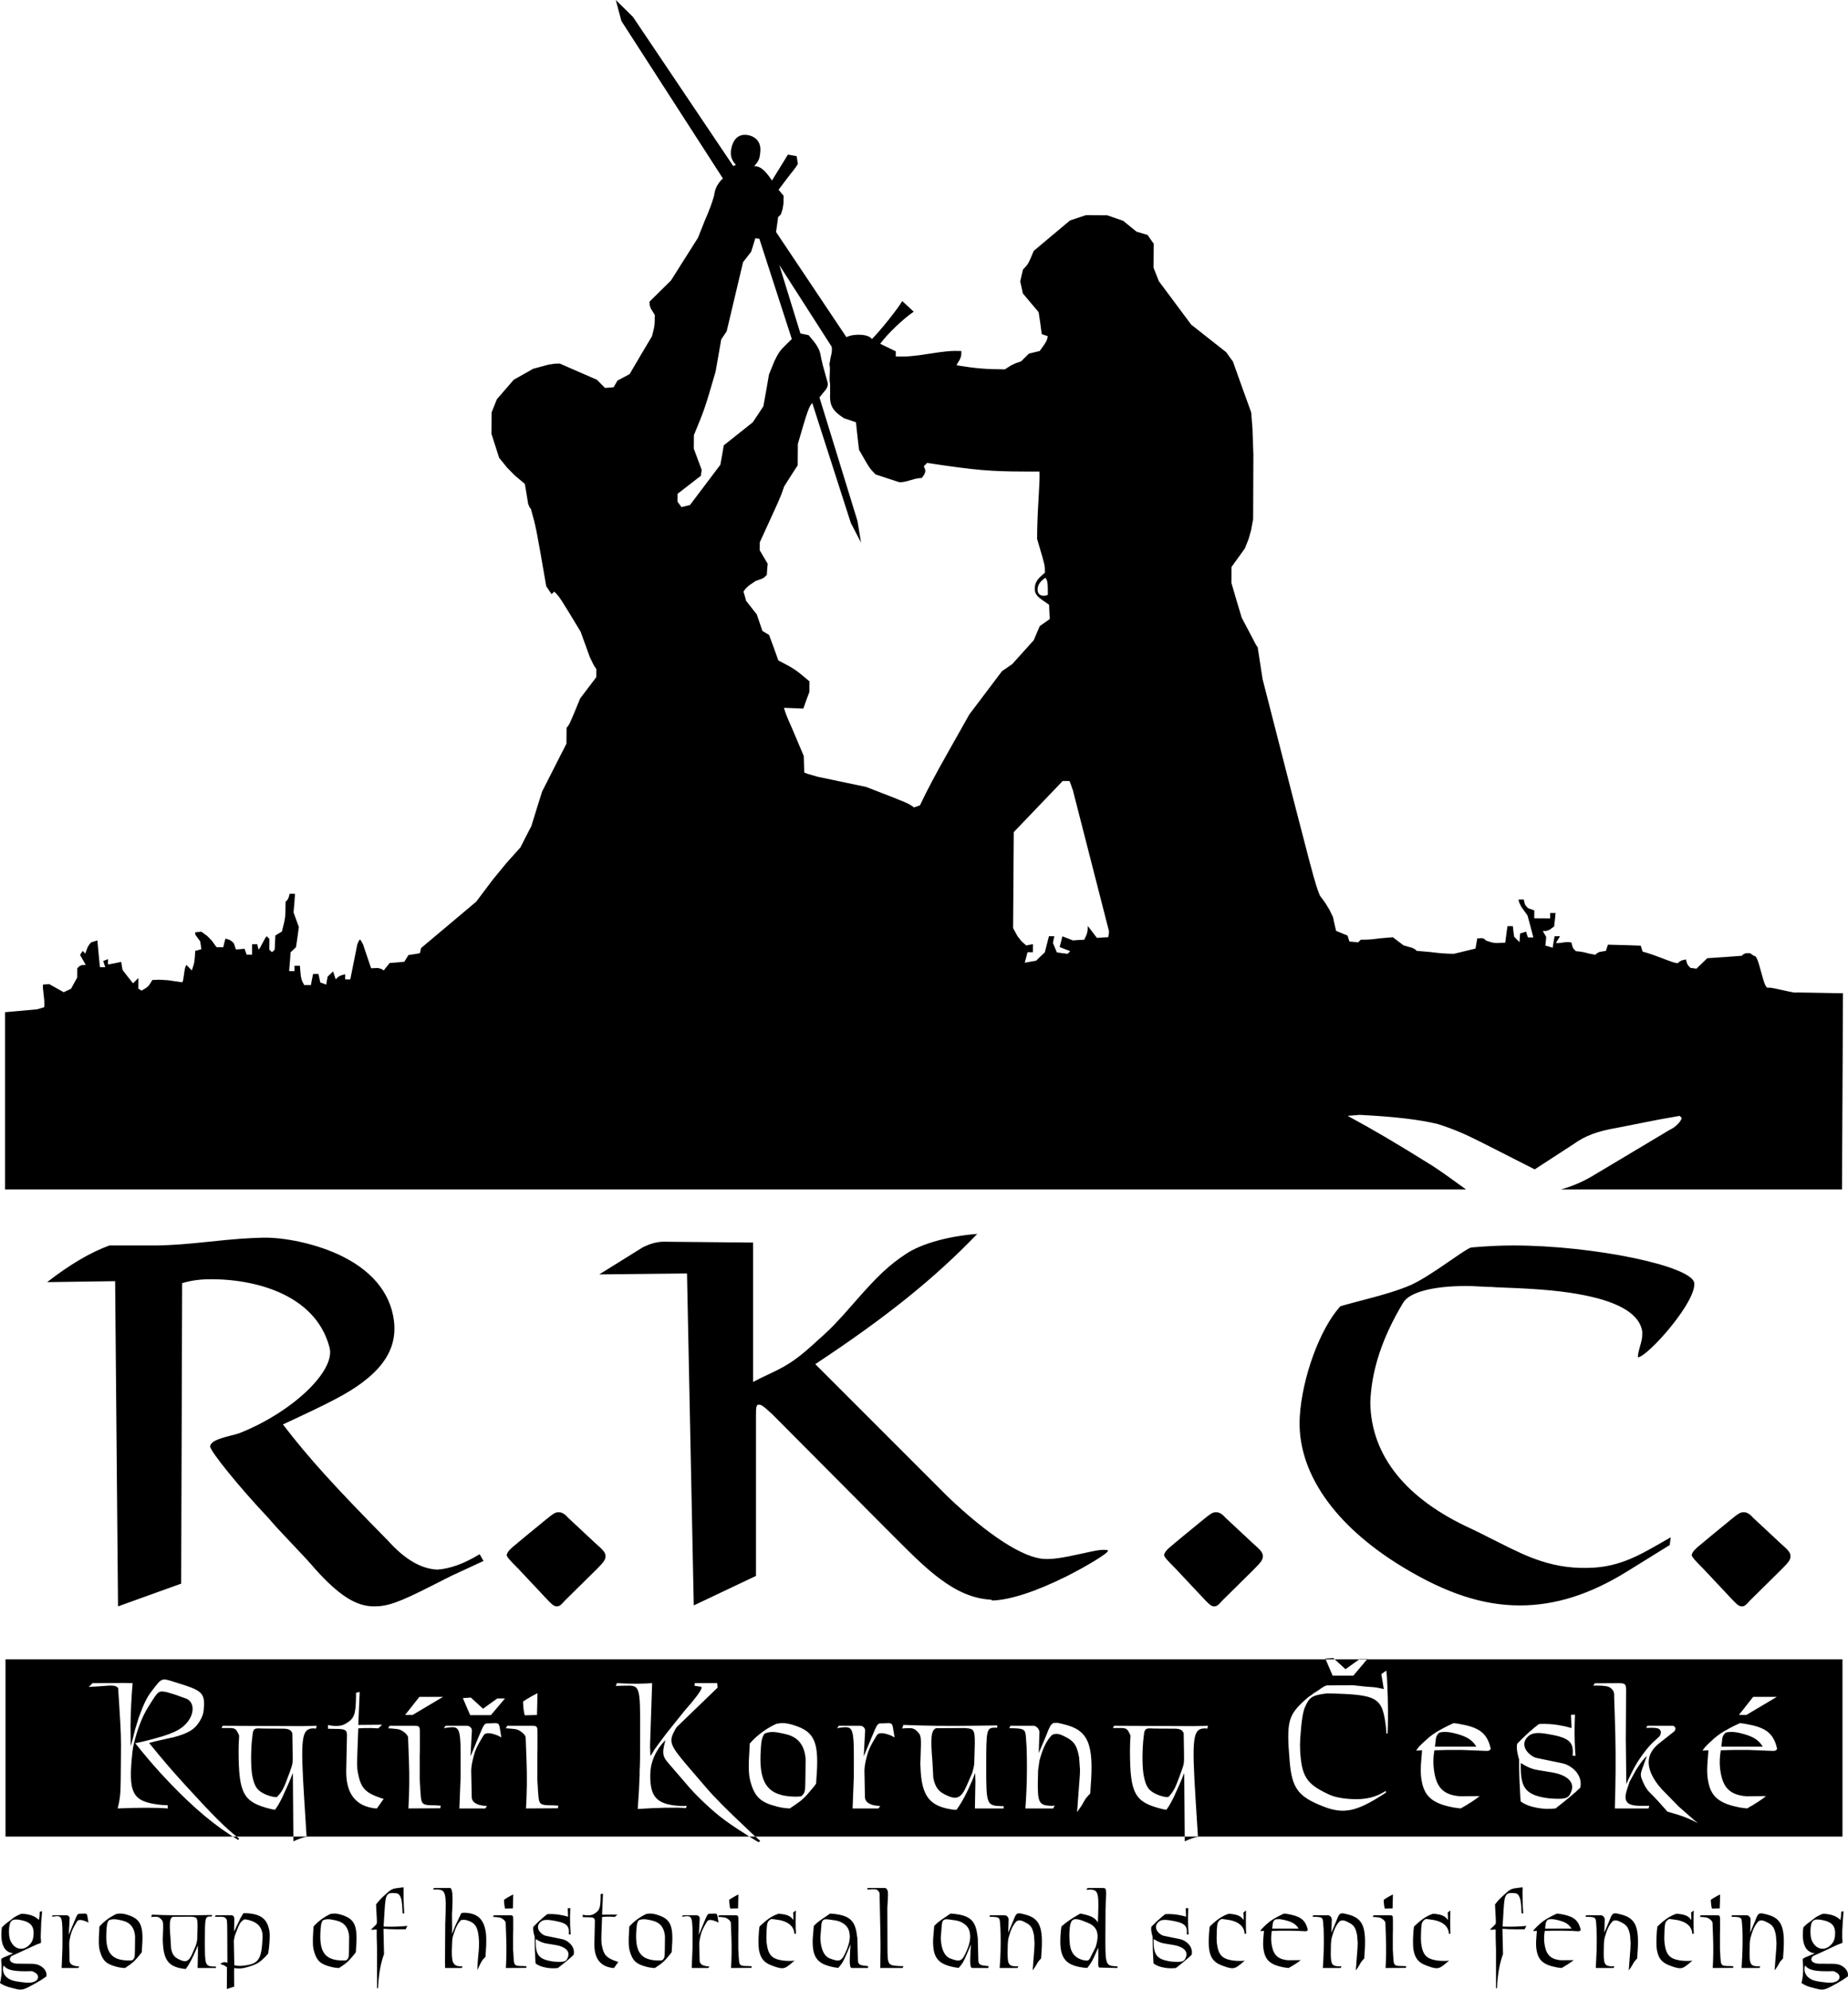 <svg xmlns="http://www.w3.org/2000/svg" xml:space="preserve" shape-rendering="geometricPrecision" text-rendering="geometricPrecision" image-rendering="optimizeQuality" fill-rule="evenodd" clip-rule="evenodd" xmlns:xlink="http://www.w3.org/1999/xlink" viewBox="0 0 1062.99 1143.99">  <g id="Layer_1">       <path fill="#000000" d="M1008.28,872.55 C1006.46,870.46 1004.79,869.5 1003.02,869.5 C1001.14,869.5 1000.01,870.14 995.77,873.62 L983.88,883.37 C982.58,884.49 981.5,885.39 979.33,887.17 C976.7,889.31 975.82,890.08 974.98,890.96 C973.85,892.13 973.25,893.13 973.06,894.19 C973.53,895.57 974.66,896.89 979.72,901.95 L996.91,920.25 L997.05,920.39 C998.55,921.9 999.07,922.38 999.66,922.81 C1000.45,923.38 1001.13,923.63 1001.91,923.63 C1003.33,923.63 1004.23,922.99 1006.62,920.25 L1024.62,902.47 C1028.94,898.2 1029.92,896.77 1029.92,894.74 C1029.92,892.88 1028.72,891.29 1024.65,887.81 L1008.28,872.55 L1008.28,872.55 zM916.62,901.37 C905.98,902.01 896.31,900.78 886.27,897.51 C879.15,895.18 873.36,892.6 859.4,885.51 C853.05,882.29 850.16,880.85 846.73,879.21 C808.78,862.01 788.69,837.07 788.21,806.54 C788.81,788.03 795.03,769.11 807.06,749.13 C810.46,743.06 824.09,739.42 843.4,739.42 C845.65,739.42 847.54,739.49 851.57,739.72 C855.03,739.92 856.46,739.97 858.1,739.97 C859.23,740.1 860.74,740.18 865.89,740.37 C887.22,741.17 900.08,742.43 912.01,744.88 C932.17,749.01 943.11,755.92 944.64,765.49 L944.64,767.44 C944.64,769.17 944.35,770.7 943.36,774.15 C942.41,777.47 942.14,778.88 942.14,780.47 C944.95,780.2 953.16,772.57 960.97,762.96 C969.98,751.88 975.06,742.45 974.56,737.76 C973.52,727.96 916.61,716.12 870.59,716.12 C863.16,716.12 855.4,716.48 846.73,717.23 C845.5,717.23 843.1,718.68 834.68,724.51 C822.98,732.61 817.24,736.17 811.51,738.86 C804.8,741.77 796.51,744.33 780.19,748.54 C772.68,750.48 770.91,751 770.74,751.34 C759.18,764.22 748.97,792.17 747.64,814.59 C745.78,845.92 767.18,877.05 807.18,901.21 C831.92,916.16 853.13,923.08 874.19,923.08 C894.65,923.08 914.61,916.76 935.98,903.52 L960.44,888.36 L961.01,883.92 L956.08,886.75 C946.53,892.24 942.48,894.36 937.54,896.42 C930.48,899.35 923.79,900.94 916.62,901.37 L916.62,901.37 zM704.79,872.55 C702.96,870.46 701.3,869.5 699.52,869.5 C697.66,869.5 696.55,870.13 692.34,873.58 L680.39,883.37 C679.09,884.49 678,885.4 675.83,887.17 C673.21,889.31 672.33,890.08 671.48,890.96 C670.35,892.13 669.76,893.13 669.56,894.19 C670.03,895.57 671.19,896.92 676.23,901.95 L693.42,920.25 L693.64,920.47 C695.11,921.94 695.61,922.4 696.2,922.83 C696.97,923.39 697.64,923.63 698.41,923.63 C699.84,923.63 700.74,922.99 703.13,920.25 L721.12,902.47 C725.45,898.19 726.42,896.77 726.42,894.74 C726.42,892.88 725.22,891.3 721.16,887.81 L704.79,872.55 L704.79,872.55 zM399.06,923.08 L434.84,906.12 L434.84,814.03 C434.84,808.68 435.1,807.65 436.5,807.65 C437.99,807.65 439.24,808.53 443.74,812.73 L444.54,813.48 L513.82,883.09 C527.7,897.04 533.58,902.45 540.54,907.68 C550.5,915.17 559.66,919.03 569.08,919.71 C569.93,919.71 570.31,919.83 570.74,920.25 C580.75,920.02 595.78,915.15 613.18,906.5 C625.01,900.61 637.64,892.86 637.3,891.69 C637.3,891.23 636.8,891.13 634.53,891.13 C632.48,891.13 629.95,891.57 622.57,893.22 C610.62,895.88 605.27,896.63 600.42,896.34 C588.38,895.6 568.54,882.77 545.23,860.62 L468.95,784.35 C509.88,757.29 537.36,735.2 562.14,709.47 C545.73,710.7 530.2,715.02 521.36,720.82 C511.48,727.3 504.77,733.59 491.33,749.01 C481.86,759.87 477.37,764.53 471.45,769.66 C459.38,780.88 454,784.67 442.85,789.84 C438.38,791.91 436.1,793.04 433.17,794.61 L433.17,714.45 L382.14,713.96 C378.11,713.92 374.25,714.93 369.65,717.23 L344.7,732.76 L395.17,732.21 L399.06,923.08 L399.06,923.08 zM326.66,872.55 C324.84,870.46 323.17,869.5 321.39,869.5 C319.51,869.5 318.39,870.13 314.15,873.62 L302.26,883.37 C300.96,884.49 299.87,885.41 297.69,887.18 C295.07,889.32 294.19,890.08 293.34,890.96 C292.22,892.14 291.63,893.13 291.44,894.19 C291.89,895.57 293.01,896.87 298.1,901.95 L315.29,920.25 L315.41,920.37 C316.92,921.89 317.43,922.37 318.03,922.81 C318.82,923.38 319.5,923.63 320.28,923.63 C321.71,923.63 322.61,922.99 324.99,920.25 L342.99,902.48 C347.32,898.2 348.3,896.78 348.3,894.74 C348.3,892.88 347.09,891.29 343.02,887.81 L326.66,872.55 L326.66,872.55 zM104.77,737.76 C110.25,736.19 115.18,735.53 121.42,735.53 C136.79,735.53 151.45,738.57 162.92,744.13 C177.16,751.04 186.25,761.6 189.65,775.2 C192.65,788.72 167.76,812.15 137.78,824.01 C136.64,824.41 135.5,824.73 132.65,825.45 C124.26,827.58 121.48,829 120.86,831.5 C120.5,833.97 137.7,855.19 154.14,872.55 C158.12,877.17 161.21,880.54 167.87,887.53 C174.54,894.51 177.63,897.88 181.61,902.5 C195.24,917.53 204.93,923.63 215.16,923.63 C223.06,923.63 229.45,921.36 247.97,911.97 L259.54,906.12 L278.12,897.52 L275.91,893.63 C266.87,899.11 259.08,901.94 251.5,902.5 C241.91,901.95 232.77,896.54 222.93,885.59 C192.16,854.43 177.29,837.98 162.74,819.02 L172.76,814.34 C194.44,804.21 203.28,799.23 211.34,792.59 C223.24,782.79 228.19,772.01 226.6,759.38 C224.52,742.98 213.39,729.82 194.19,721.08 C181.1,715.12 163.55,711.3 150.81,711.65 C141.79,711.89 135.04,712.39 120.74,713.9 C106.43,715.4 99.66,715.9 90.62,716.12 L62.9,716.12 C51.75,720.24 40.27,727 27.12,737.2 L66.22,736.64 L67.89,923.63 L104.21,910.55 L104.77,737.76 L104.77,737.76 zM990.13,1004.28 L990.42,1001.78 C990.7,998.51 991.06,997.64 992.73,996.18 C995.94,995.43 999.1,995.79 1004.83,997.58 C1009.35,999.08 1011.94,1000.99 1013.94,1004.28 L990.13,1004.28 L990.13,1004.28 zM982.72,1006.38 L982.44,1009.66 L982.32,1011.39 C981.87,1016.41 981.87,1020.05 982.32,1022.8 C983.74,1032.8 988.45,1036.96 1001.03,1039.31 C1002.33,1039.52 1003.63,1039.69 1004.93,1039.82 C1009.38,1037.35 1013.9,1034.4 1015.84,1032.7 L1004.73,1032.81 C1004.03,1032.74 1003.34,1032.67 1002.63,1032.61 C994.26,1031.37 990.58,1026.98 989.41,1016.8 C989.04,1013.59 989.18,1010.03 989.82,1006.38 C995.34,1006.17 1000.61,1006.1 1005.64,1006.18 L1019.25,1006.72 C1021.2,1006.8 1021.76,1006.55 1022.25,1005.38 L1021.94,1004.48 L1021.54,1002.98 C1019.17,995.95 1014.8,993.01 1003.94,991.18 C1002.95,990.99 1001.91,990.85 1000.83,990.77 C998.76,991.69 996.79,992.65 994.92,993.65 C989.73,996.41 987.43,998.09 983.01,1002.28 C980.95,1004.25 980.33,1004.96 979.32,1006.58 L982.72,1006.38 L982.72,1006.38 zM1004.53,986.07 L1022.05,975.66 L1008.44,975.66 L1000.23,986.07 L1004.53,986.07 L1004.53,986.07 zM918.15,969.16 C922.59,969.16 924.96,969.51 926.17,970.36 C927.61,971.3 928.48,972.77 928.48,974.25 L928.48,975.73 L928.58,978.92 C928.68,981.63 928.77,984.29 928.85,986.89 C929.37,1002.04 929.46,1015.03 929.14,1029.1 C929.06,1032.67 928.97,1036.24 928.87,1039.82 L948.29,1039.82 L948.69,1038.21 L947.99,1038.31 L943.89,1038.31 C935.51,1038.31 933.55,1035.83 936.04,1028.39 L937.18,1025 L937.28,1024.6 L940.89,1018 C942.98,1014.66 944.42,1012.67 945.79,1011.19 L946.29,1010.59 L947.29,1009.68 L945.58,1014.39 C945.55,1014.44 945.52,1014.54 945.49,1014.69 L945.35,1015.06 C943.26,1020.55 943.26,1020.67 945.69,1025.9 C946.12,1026.9 946.86,1028.11 947.89,1029.51 C948.34,1030.04 948.84,1030.57 949.39,1031.1 L951.59,1033.3 L954.3,1036.21 L959.1,1041.63 L965.51,1043.53 C965.56,1043.53 965.86,1043.63 966.4,1043.83 C969.79,1044.93 973.22,1046.43 976.72,1048.33 L974.41,1046.44 L965.6,1038.71 L956.1,1029 C955.28,1028.1 954.51,1027.2 953.79,1026.31 C946.32,1016.53 946.52,1008.57 954.38,1002.36 L962.71,995.78 C963.29,995.28 963.62,994.78 963.7,994.28 C963.91,993.25 963.08,992.27 962,992.27 L947.58,992.27 L946.89,993.47 L947.89,993.47 C950.97,993.38 952.31,993.45 953.49,993.77 C954.98,994.17 955.7,995.57 955.19,997.08 C954.99,997.78 954.59,998.38 953.99,998.88 L953.49,999.37 L952.14,1000.59 L950.89,1001.68 C948.26,1004.21 945.41,1007.81 942.18,1012.69 C940.35,1015.66 938.77,1018.64 936.97,1022.5 L936.08,1024.4 L935.48,1025.8 L935.18,1000.28 L935.35,972.14 C935.37,968.24 934.87,967.76 930.77,967.78 L917.35,967.85 L916.44,969.25 C917.01,969.17 917.58,969.14 918.15,969.16 L918.15,969.16 zM874.83,1013.69 C875.53,1014.17 876.23,1014.6 876.94,1014.99 C879.39,1016.39 881.89,1017.3 884.43,1017.72 L892.63,1019.07 C901.36,1020.51 905.7,1024.58 903.95,1029.7 C902.56,1033.79 900.98,1034.51 894.04,1034.2 C892.39,1034.19 890.6,1034.01 888.65,1033.67 C877.75,1031.75 874.74,1027.89 874.74,1015.89 C874.72,1015.16 874.75,1014.43 874.83,1013.69 L874.83,1013.69 zM873.82,1011.69 C873.81,1014.93 873.84,1017.86 873.92,1020.49 L874.03,1023.89 L874.53,1033.8 L874.74,1035.8 C877.44,1037.69 880.2,1038.74 884.44,1039.51 C887.82,1040.13 891.26,1040.23 894.75,1039.82 C900.49,1035.41 906.38,1030.48 908.96,1027.91 C910.24,1022.59 907.01,1017.24 900.85,1014.5 C899.97,1014.17 899.03,1013.91 898.04,1013.71 L884.34,1010.89 C882.62,1010.6 880.95,1009.67 879.33,1008.09 C875.78,1004.63 875.99,1000.43 879.85,997.71 C881.64,996.45 884.56,996.14 888.64,996.76 C902,998.81 905.17,1001.13 904.65,1008.49 C904.67,1008.87 904.64,1009.21 904.55,1009.49 L906.25,1009.59 C905.84,1004.25 905.66,998.81 905.73,993.27 C905.76,990.85 905.84,988.39 905.96,985.87 L903.65,985.97 L903.96,993.58 C901.52,992.86 898.99,992.29 896.35,991.86 C892.69,991.27 888.99,991.07 885.24,991.27 C884.31,992.01 883.37,992.74 882.43,993.47 C879,996.36 875.77,999.39 872.73,1002.58 C872.46,1003.5 872.42,1004.75 872.61,1006.32 C872.8,1007.9 873.3,1010.13 873.82,1011.69 L873.82,1011.69 zM825.4,1004.28 L825.69,1001.78 C825.97,998.5 826.33,997.63 827.99,996.18 C831.21,995.43 834.36,995.79 840.1,997.58 C844.62,999.08 847.21,1000.99 849.2,1004.28 L825.4,1004.28 L825.4,1004.28 zM817.98,1006.38 L817.89,1007.79 L817.57,1011.39 C817.13,1016.44 817.13,1020.07 817.58,1022.8 C819.01,1032.8 823.72,1036.96 836.3,1039.31 C837.6,1039.52 838.9,1039.69 840.2,1039.82 C844.66,1037.35 849.18,1034.4 851.11,1032.7 L840,1032.81 C839.3,1032.74 838.6,1032.67 837.9,1032.61 C829.52,1031.37 825.86,1026.97 824.72,1016.79 C824.33,1013.32 824.45,1009.85 825.09,1006.38 C830.61,1006.17 835.88,1006.1 840.9,1006.18 L854.52,1006.72 C856.47,1006.8 857.03,1006.55 857.52,1005.38 L857.21,1004.48 L856.81,1002.98 C854.44,995.95 850.06,993.01 839.2,991.18 C838.21,990.99 837.18,990.85 836.1,990.77 C834.03,991.69 832.06,992.65 830.19,993.65 C825,996.41 822.69,998.09 818.28,1002.28 C816.21,1004.25 815.6,1004.96 814.58,1006.58 L817.98,1006.38 L817.98,1006.38 zM758.29,971.9 L756.83,972.86 L756.23,973.16 L753.83,974.96 L752.73,975.66 C751.9,976.35 751.06,977.07 750.22,977.84 C740.9,986.37 739.96,990.19 741.79,1012.29 C743.12,1028.28 746.61,1033.01 761.33,1038.74 C772.8,1043.2 780.26,1041.69 795.55,1031.78 L797.37,1030.6 L796.97,1029.8 C791.42,1033.4 785.56,1034.8 777.65,1034.43 C771.75,1034.15 767.15,1033.17 763.84,1031.51 C751.46,1025.67 748.71,1021.38 747.85,1006.48 C747.72,1004.22 747.75,1001.75 747.94,999.08 C748.64,989.23 749.46,984.04 750.73,981.36 C753.14,975.95 754.75,974.86 761.74,973.86 C762.58,973.74 763.31,973.68 763.94,973.66 C792.88,974.37 795.2,975.77 797.27,993.67 C797.39,994.66 797.45,995.7 797.47,996.78 L798.17,996.78 C798.29,994.18 798.35,991.57 798.38,988.97 C798.46,981.14 798.25,972.79 797.77,963.96 L797.57,962.45 L797.47,960.55 L794.57,962.55 L795.97,971.16 L791.66,970.26 L789.66,970.06 L785.56,969.76 L778.15,968.96 L763.34,969.06 C762.41,969.21 761.42,969.72 759.64,970.96 L758.29,971.9 L758.29,971.9 zM766.54,963.45 L778.45,963.45 L786.56,953.85 L782.16,953.85 L773.95,959.75 L766.95,953.35 L762.34,953.64 L766.54,963.45 L766.54,963.45 zM658.16,996.08 C658.86,993.79 659.44,993.57 664.06,993.88 L675.77,993.95 C678.74,993.97 680.14,994.69 680.87,996.58 L681.04,1006.97 C681.15,1013.96 681.15,1013.96 679.74,1017.87 L678.83,1020.41 C675.98,1028.3 674.97,1030.2 671.97,1033.3 C671.19,1033.29 670.45,1033.22 669.77,1033.11 C668.33,1032.81 667,1032.4 665.76,1031.9 C660.76,1029.71 659.17,1027.51 657.92,1021.09 C657.07,1016.73 656.93,1009.14 657.56,1001.28 C657.76,999.55 657.96,997.81 658.16,996.08 L658.16,996.08 zM640.43,993.58 L643.74,993.58 C647.25,993.47 648.25,993.87 649.26,995.78 C650.1,997.3 650.36,997.95 650.26,998.37 C650.05,1001.28 649.96,1004.18 649.97,1007.09 C650.05,1031.48 652.71,1036.23 668.46,1040.13 C669.26,1040.3 670.06,1040.46 670.87,1040.62 C671.87,1039.33 672.66,1038.09 673.26,1036.91 L673.77,1036.01 L675.08,1033.51 C677.97,1027.25 679.76,1023.13 681.18,1019.4 L681.48,1058.74 C684.35,1057.34 687.5,1056.26 689.08,1056.14 L687.77,1035.42 C685.46,998.84 686.09,993.88 693.08,993.77 C693.57,993.79 694,993.86 694.39,993.98 L694.88,992.27 L686.87,992.48 L640.82,992.27 L640.13,993.67 L640.43,993.58 L640.43,993.58 zM581.28,993.68 C589.16,993.78 589.81,994.18 590.14,999.08 L590.5,1004.38 C590.82,1012.8 590.78,1021.6 590.39,1030.2 C590.25,1033.41 590.05,1036.61 589.81,1039.82 L605.81,1039.82 L606.71,1038.11 C605.9,1038.33 605.03,1038.4 604.11,1038.31 C597.46,1037.91 596.7,1036.21 597.02,1022.4 L597.11,1018.8 L597.11,1018 L597.91,1012.29 C599.89,1005.02 601.91,1000.89 605.11,997.58 C607.59,996.34 609.57,996.76 614.52,999.58 C618.19,1001.82 619.54,1004.2 620.72,1010.48 L621.23,1017.49 C621.21,1019.17 621.14,1020.81 621.01,1022.4 L620.03,1035.31 L619.93,1037.11 L619.52,1041.93 L622.01,1038.39 L622.13,1038.21 L624.03,1034.91 L624.23,1034.51 C625.22,1033.22 626.43,1031.85 627.13,1031.21 L627.33,1027.8 C629.35,1002.62 625.99,994.74 611.82,991.4 L608.33,990.58 C607.71,990.56 606.91,990.6 605.91,990.67 C604.25,991.85 604.06,992.17 602.21,996.78 C602.01,997.24 601.91,997.51 601.91,997.58 L597.5,1007.99 L597.91,995.87 C597.86,995.48 597.76,995.08 597.61,994.68 C597.07,993.47 596.14,992.67 594.81,992.27 L581.17,992.27 L580.57,993.67 L581.28,993.68 L581.28,993.68 zM536.36,1013.09 C535.16,998.81 535.59,994.89 538.45,993.67 L554.87,993.58 L555.67,993.67 C560.62,993.98 560.97,994.87 560.63,1006.08 L560.38,1014.29 C560.23,1015.68 559.82,1017.41 559.18,1019.5 L556.15,1026.49 C552.81,1034.22 550.17,1035.26 543.16,1031.62 C539.56,1029.74 537.82,1027.16 536.85,1022.2 L536.36,1013.09 L536.36,1013.09 zM519.73,993.77 L521.63,993.66 C524.64,993.47 525.94,993.87 527.55,995.48 C529.93,997.86 529.96,998.12 529.5,1010.81 L529.46,1011.99 C529.35,1013.29 529.35,1014.59 529.46,1015.89 C530.03,1032.3 534.32,1038.26 547.06,1040.33 C548.1,1040.53 549.13,1040.63 550.17,1040.62 C553.44,1036.1 556.12,1031.05 559.58,1022.9 C560.01,1021.73 560.44,1020.56 560.87,1019.4 L560.98,1021.3 L560.98,1022.5 L561.07,1024.1 L560.78,1039.82 L577.29,1039.82 L577.29,1038.51 L576.28,1038.51 C567.46,1038.21 567.28,1037.76 567.28,1015.89 C567.28,994.4 567.48,993.47 572.19,993.37 C572.6,993.31 573.07,993.34 573.59,993.47 L573.68,992.08 L560.67,992.24 C544.72,992.45 533.7,992.33 519.63,991.78 L518.93,993.88 L519.73,993.77 L519.73,993.77 zM483.39,993.37 C491.07,992.36 491.25,992.92 491.14,1017.36 L491.12,1021.79 L490.42,1039.82 L505.33,1039.82 L506.33,1038.41 C505.85,1038.43 505.42,1038.4 505.03,1038.31 C500.22,1037.95 497.52,1036.12 497.52,1033.21 L497.23,1018.09 C497.23,1015.92 497.8,1012.71 498.83,1009.09 C499.52,1006.33 500.88,1003.46 503.73,998.78 L504.63,997.38 L504.73,997.28 C506.06,996.08 508.77,996.34 512.94,998.08 C513.52,998.38 514.06,998.68 514.54,998.98 L514.54,998.78 L513.84,994.47 C513.23,990.66 513.12,990.58 508.73,990.87 L507.07,990.9 C504.82,990.83 504.63,991.1 501.44,998.78 L496.83,1009.88 L497.63,995.18 C497.73,994.05 497,992.96 495.83,992.48 C495.46,992.36 495.09,992.29 494.72,992.27 L482.5,992.27 L481.5,993.77 C482.08,993.54 482.72,993.41 483.39,993.37 L483.39,993.37 zM439.78,996.78 C442.58,995.68 444.79,995.58 448.68,996.39 L450.59,996.78 L452.19,997.17 C458.56,998.69 462.1,1002.66 463.2,1009.49 C463.31,1010.22 463.38,1010.96 463.4,1011.69 L463.27,1023.2 C463.2,1030.25 463.01,1030.99 460.89,1032.81 C459.78,1032.97 458.61,1033.05 457.39,1033.03 C442.31,1032.81 436.79,1026.08 437.46,1008.79 C437.76,1001.24 438.18,999.02 439.78,996.78 L439.78,996.78 zM431.07,1006.48 C430.41,1015.91 430.6,1020.85 431.77,1024.7 C434.1,1033.07 437.54,1036.33 446.48,1038.61 C448.94,1039.31 451.54,1039.71 454.29,1039.82 L457.69,1037.51 C461.41,1035 463.1,1033.4 466.89,1028.8 C467.78,1027.78 468.62,1026.72 469.4,1025.6 C469.52,1024.63 469.59,1023.66 469.6,1022.7 C471.27,1001.79 468.73,995.75 456.69,991.96 C452.47,990.64 449.94,990.44 446.48,991.18 C443.66,992.49 441,994.06 438.49,995.88 C435.88,997.78 433.47,999.98 431.27,1002.48 L431.07,1006.48 L431.07,1006.48 zM359.41,969.22 C368.27,969 368.28,969.02 368.2,997.2 L368.16,1009.59 C368.16,1011.79 368.11,1013.99 368.02,1016.19 L367.95,1017.33 L367.92,1018.5 L367.92,1020.59 C367.7,1027.05 367.33,1033.56 366.82,1040.13 C377.67,1039.36 389.14,1039.15 394.54,1039.61 L395.05,1038.31 C394.03,1038.4 392.96,1038.43 391.84,1038.41 C378.2,1037.71 374.03,1033.68 374.03,1021.19 C374.03,1019.18 374.23,1017.11 374.63,1014.99 C375.41,1011.61 376.75,1008.48 378.65,1005.6 C379.84,1003.79 381.23,1002.08 382.83,1000.48 C382.65,1000.95 382.51,1001.42 382.43,1001.88 C380.86,1007.88 381.17,1009.94 384.18,1013.43 L396.65,1027.91 L397.46,1028.79 C398.84,1030.3 400.26,1031.81 401.75,1033.3 C411.81,1043.1 416.69,1046.92 428.97,1054.64 C430.39,1055.62 431.86,1056.56 433.37,1057.44 L434.97,1058.45 L436.47,1059.24 L437.27,1058.45 L435.28,1056.64 L433.88,1055.44 C432.57,1054.26 431.27,1053.02 429.97,1051.74 C418.55,1041.05 411.02,1033.48 406.25,1027.91 L395.72,1015.63 C385.81,1004.08 384.79,1001.68 387.46,996.19 C388.55,993.96 389.04,993.17 389.73,992.57 L412.76,970.36 L412.55,967.76 L399.65,967.76 L399.45,969.25 L401.34,969.56 C401.98,969.66 402.62,969.76 403.25,969.85 C403.48,969.85 403.64,970.3 403.55,970.65 C402.94,972.64 399.7,976.94 393.74,983.67 L383.24,996.78 L380.63,1000.28 C378.98,1002.43 377.58,1004.33 376.43,1005.98 L375.43,1007.69 L374.12,1009.68 L373.92,1004.08 L373.92,1003.38 L375.12,967.76 C374.01,967.82 372.94,967.89 371.92,967.96 C366.31,968.19 360.63,968.12 354.89,967.76 L354.19,969.36 L359.41,969.22 L359.41,969.22 zM301.87,986.27 L308.88,986.07 L309.17,973.56 C307.07,974.58 304.97,975.74 302.86,977.05 C302.15,977.49 301.48,977.93 300.87,978.36 C300.92,981.53 301.34,984.8 301.87,986.27 L301.87,986.27 zM291.84,993.77 L294.15,993.96 C296.54,994.16 297.41,994.35 298.46,994.89 C300.46,995.93 301.94,997.4 302.36,998.78 L302.88,1012.8 C303.21,1021.6 303.1,1030.6 302.56,1039.82 L320.88,1039.71 L321.18,1038.21 L317.78,1038.01 L317.08,1038.01 C310.92,1038.01 310.07,1037.39 309.7,1032.61 L309.37,1028.4 L309.37,1027.71 L309.07,1023.1 L309.07,1009.68 L309.17,1005.79 L309.17,996.48 C309.17,992.48 308.99,992.27 305.47,992.27 L291.75,992.27 L290.94,993.77 L291.84,993.77 L291.84,993.77 zM257.21,993.37 C264.89,992.36 265.07,992.92 264.96,1017.27 L264.94,1021.79 L264.24,1039.82 L279.16,1039.82 L280.15,1038.41 C279.67,1038.43 279.23,1038.4 278.85,1038.31 C274.03,1037.95 271.35,1036.12 271.35,1033.21 L271.04,1018.09 C271.04,1015.96 271.62,1012.74 272.64,1009.09 C273.32,1006.36 274.67,1003.51 277.54,998.78 L278.45,997.38 L278.56,997.28 C279.87,996.08 282.6,996.35 286.75,998.08 C287.34,998.38 287.87,998.68 288.35,998.98 L288.35,998.78 L287.66,994.47 C287.05,990.66 286.94,990.58 282.56,990.87 L280.89,990.9 C278.64,990.83 278.45,991.1 275.25,998.78 L270.64,1009.88 L271.44,995.18 C271.55,994.06 270.82,992.96 269.64,992.48 C269.28,992.36 268.91,992.29 268.55,992.27 L256.31,992.27 L255.31,993.77 C255.9,993.54 256.53,993.41 257.21,993.37 L257.21,993.37 zM270.44,986.17 L282.36,986.17 L290.46,976.57 L286.05,976.57 L277.85,982.47 L270.84,976.06 L266.24,976.37 L270.44,986.17 L270.44,986.17 zM224.19,993.77 L226.49,993.96 C228.88,994.16 229.75,994.35 230.8,994.89 C232.81,995.93 234.29,997.4 234.72,998.78 L235.23,1012.8 C235.55,1021.6 235.45,1030.6 234.92,1039.82 L253.23,1039.71 L253.52,1038.21 L250.13,1038.01 L249.43,1038.01 C243.26,1038.01 242.41,1037.39 242.04,1032.61 L241.72,1028.4 L241.72,1027.71 L241.42,1023.1 L241.42,1009.68 L241.52,1005.79 L241.52,996.48 C241.52,992.48 241.34,992.27 237.81,992.27 L224.09,992.27 L223.29,993.77 L224.19,993.77 L224.19,993.77 zM237.32,986.07 L254.83,975.66 L241.22,975.66 L233.01,986.07 L237.32,986.07 L237.32,986.07 zM188.66,993.98 L192.99,994.07 C198.54,994.07 199.58,994.66 199.58,997.78 L199.16,1017.79 C198.89,1030.39 203.85,1037.65 213.99,1039.51 C214.93,1039.71 215.87,1039.81 216.8,1039.82 L220.7,1034.31 C220.14,1034.19 219.57,1034.02 219,1033.8 C209.9,1030.71 207.5,1028.01 205.8,1018.99 C205.34,1016.56 205.32,1014.06 205.66,1004.99 L206.09,993.77 C207.53,993.66 208.76,993.6 209.79,993.59 L213.7,993.58 L217.6,993.77 L219.8,991.67 L206.09,991.78 L206.89,972.86 L204.79,973.27 L204.79,975.76 C204.59,986.11 203.76,988.18 198.67,991.16 C196.69,992.32 194.02,992.65 190.46,992.17 C189.86,992.09 189.26,991.96 188.66,991.78 L188.66,993.98 L188.66,993.98 zM145.44,996.08 C146.13,993.79 146.7,993.57 151.34,993.88 L163.05,993.95 C166.03,993.97 167.43,994.69 168.16,996.58 L168.32,1006.94 C168.44,1013.95 168.44,1013.95 167.03,1017.86 L166.11,1020.41 C163.26,1028.3 162.26,1030.2 159.25,1033.3 C158.46,1033.29 157.73,1033.22 157.05,1033.11 C155.61,1032.81 154.28,1032.4 153.05,1031.9 C148.05,1029.71 146.44,1027.52 145.13,1021.1 C144.33,1016.68 144.22,1009.07 144.84,1001.28 C145.04,999.55 145.24,997.81 145.44,996.08 L145.44,996.08 zM127.71,993.58 L131.03,993.58 C134.53,993.47 135.53,993.87 136.53,995.78 C137.38,997.29 137.64,997.95 137.54,998.37 C137.33,1001.28 137.23,1004.18 137.24,1007.09 C137.33,1031.48 139.98,1036.23 155.74,1040.13 C156.54,1040.3 157.34,1040.46 158.15,1040.62 C159.15,1039.33 159.95,1038.09 160.55,1036.91 L161.06,1036.01 L162.35,1033.51 C165.25,1027.27 167.04,1023.13 168.46,1019.4 L168.76,1058.74 C171.63,1057.34 174.78,1056.26 176.36,1056.14 L175.05,1035.42 C172.74,998.85 173.37,993.88 180.36,993.77 C180.85,993.79 181.29,993.86 181.67,993.98 L182.17,992.27 L174.16,992.48 L128.11,992.27 L127.4,993.67 L127.71,993.58 L127.71,993.58 zM57.65,969.56 C65.16,968.86 66.75,969.03 67.97,970.65 L67.97,970.76 L68.59,980.56 C69.63,997.1 69.68,998.66 69.56,1010.99 L69.44,1023.7 C69.37,1031.25 68.98,1034.77 67.68,1039.82 C78.94,1039.29 90.87,1039.29 96.5,1039.82 L96.4,1037.91 C94.87,1037.94 93.34,1037.87 91.8,1037.68 C76.01,1035.79 73.59,1031.1 76.17,1007.49 C76.47,1004.75 76.72,1003.53 77.78,999.58 C79.65,992.67 82.26,986.28 85.04,981.83 L85.96,980.37 C91.13,972.07 91.21,972.02 96,972.96 L100.4,974.26 C102.64,975.06 104.87,975.86 107.1,976.66 C111.66,978.49 112.05,984.79 107.94,990 C104.1,994.86 98.75,997.28 83.48,1001.05 C81.59,1001.52 79.68,1001.93 77.78,1002.29 C80.07,1005.17 82.39,1008.01 84.76,1010.81 C88.9,1015.72 93.18,1020.47 97.61,1025.09 C111.93,1040.02 123.86,1049.96 137.03,1057.94 L137.53,1057.14 C129.53,1050.87 123.45,1044.85 106.83,1026.68 C99.53,1018.72 92.92,1011.02 85.79,1002.18 L89.09,1001.28 L98.4,999.18 L99.51,998.98 C108.4,996.59 111.87,994.49 114.8,989.76 C116.19,987.51 116.92,985.6 117.12,983.67 C118.1,974.45 116.71,972.5 106.81,969.16 L100.05,967.01 C93.03,964.78 93.03,964.78 87.9,971.5 L87.01,972.67 C84.39,976.11 82.67,979.69 79.69,987.88 L77.69,994.48 L76.49,999.28 L75.18,1004.08 L75.08,992.27 C75.18,984.1 75.58,975.93 76.28,967.76 L71.78,967.66 L53.25,967.76 L51.05,969.96 L57.65,969.56 L57.65,969.56 zM3.17,954.05 L1059.81,954.05 L1059.81,1055.98 L3.17,1055.98 L3.17,954.05 L3.17,954.05 zM392.01,291.57 C391.24,290.59 390.48,289.55 389.71,288.46 C389.72,287 389.74,285.49 389.75,283.94 C394.17,280.53 398.64,277.06 403.17,273.54 C403.27,272.44 403.43,271.33 403.64,270.23 C402.12,266.14 400.6,262.05 399.08,257.95 C399.1,255.43 399.11,252.86 399.13,250.23 C405.43,234.93 405.43,234.93 411.65,213.55 C412.67,207.46 413.74,201.32 414.86,195.14 C415.85,193.6 416.89,192.06 417.98,190.52 C421.08,177.31 424.22,164.05 427.42,150.74 C428.98,148.78 430.54,146.77 432.1,144.7 C432.89,142.18 433.68,139.61 434.47,136.99 L436.78,137.26 L455.46,194.94 L452.08,198.24 C448.64,201.59 447.9,202.64 445.46,207.6 C444.47,210.12 443.43,212.68 442.33,215.3 C441.31,221.35 440.23,227.45 439.1,233.6 C437.11,236.68 435.06,239.76 432.97,242.84 C427.42,247.2 421.87,251.62 416.31,256.08 C415.72,259.74 415.07,263.45 414.36,267.22 C408.59,274.89 402.76,282.61 396.88,290.38 C395.31,290.73 393.68,291.12 392.01,291.57 L392.01,291.57 zM477.11,209.37 C477.4,210.97 477.44,212.32 477.29,215.28 C477.15,218.14 477.19,219.34 477.49,220.73 L477.49,225.81 C477.11,233.12 478.73,236.1 485.42,240.44 C487.73,241.23 490.05,242.02 492.36,242.8 C492.89,248.02 493.47,253.28 494.12,258.6 C500.24,269.36 500.24,269.36 503.64,272.8 L517.36,277.28 C519.4,277.25 520.83,276.98 523.78,276.08 C526.69,275.19 528.13,274.91 530.16,274.83 C532.54,272 532.8,270.54 531.35,268.15 C531.94,267.49 532.59,266.83 533.29,266.18 C561.11,270.36 569.49,271.09 589.81,271.12 L597.91,271.13 C598.06,274.2 597.97,276.97 597.48,285.11 C596.83,295.84 596.6,301.97 596.55,309.86 L597.83,314.21 C601.08,325.21 601.08,325.23 601.05,329.28 L600.01,330.19 C596.54,333.04 595.27,335.23 595.2,338.44 C595.15,341.34 596.54,343.16 600.89,345.91 L603.46,347.77 C603.53,350.44 603.66,353.17 603.84,355.95 C601.98,357.24 600.06,358.59 598.08,359.99 C596.98,362.65 595.82,365.37 594.6,368.13 C590.49,372.65 586.37,377.23 582.25,381.85 C580.35,383.15 578.39,384.49 576.37,385.89 C570.15,394.15 563.87,402.46 557.54,410.83 L545.73,431.79 C537.42,446.52 534.03,452.92 529.15,463.07 C528.06,463.41 526.92,463.81 525.71,464.25 C522.65,461.91 522.65,461.91 498.2,452.47 L470.25,446.6 L464.7,445 L462.61,444.17 C462.52,441.06 462.43,437.9 462.33,434.68 L455.67,418.96 C452.83,412.62 451.93,410.34 450.93,406.99 C454.6,407.13 458.31,407.27 462.08,407.41 C463.19,404.22 464.36,401.02 465.57,397.83 C465.59,395.86 465.6,393.84 465.61,391.76 C457.28,384.74 457.28,384.74 447.7,379.72 C445.99,374.84 444.22,369.97 442.39,365.1 C441.17,364.32 439.89,363.54 438.54,362.76 C437.46,359.64 436.38,356.47 435.3,353.25 C433.32,350.71 431.27,348.11 429.17,345.47 C428.72,343.7 428.22,341.93 427.66,340.16 L428.84,338.52 L430.68,336.75 L434.66,334.03 C439.2,332.52 439.2,332.52 441.08,330.55 C441.19,328.46 441.36,326.33 441.58,324.15 C440.04,321.62 438.51,319.03 436.99,316.39 C437,314.93 437.01,313.42 437.02,311.86 L445.31,293.73 C448.65,286.42 449.51,284.33 451.04,279.72 C453.59,275.66 456.19,271.59 458.85,267.52 C458.88,263.44 458.91,259.36 458.93,255.27 C464.4,236.38 465.39,233.56 467.23,231.74 L489.41,300.7 L495.27,311.96 L493.22,299.52 L471.37,228.52 L473.36,226.02 C475.85,223.27 476.45,221.86 476.01,219.78 L473.36,210.26 L472.37,206.09 C471.9,203.34 471.59,202.15 470.99,200.86 C469.97,198.67 468.88,197.12 465.76,193.47 L465.09,192.69 L460.42,191.74 L448.26,152.38 L478.42,199.4 C478.66,201.39 478.51,202.81 477.77,205.56 L477.11,209.37 L477.11,209.37 zM596.83,338.86 C596.89,336.45 598.09,334.55 600.82,332.57 L601.29,332.21 C602.54,333.6 602.78,335.19 602.73,341.97 C601.48,342.69 599.67,342.75 598.48,342.13 C597.36,341.54 596.79,340.41 596.83,338.86 L596.83,338.86 zM589.46,553.56 C589.94,551.59 590.47,549.57 591.04,547.5 C592.03,547.5 593.06,547.51 594.13,547.51 C594.15,545.96 594.16,544.42 594.18,542.88 C592.93,543.07 591.64,543.32 590.31,543.63 L587.61,541.24 L585.33,538.37 L582.75,533.64 C582.88,515.3 583.01,496.91 583.13,478.44 C592.46,468.71 601.84,458.91 611.27,449.06 C612.5,449.06 613.79,449.07 615.13,449.07 L615.59,449.99 L617.14,454.4 L637.94,535.57 C637.85,536.66 637.69,537.77 637.47,538.88 C635.36,538.95 633.19,539.08 630.96,539.27 C629.21,537.03 627.46,534.73 625.7,532.39 L625.64,534.89 L625.09,537.23 L623.67,540.32 C621.55,540.4 619.38,540.53 617.15,540.72 C615.18,539.94 613.17,539.15 611.09,538.36 C610.62,540.36 610.1,542.42 609.51,544.53 C611.47,545.32 613.49,546.1 615.57,546.89 C615.14,547.35 614.65,547.86 614.12,548.42 C612.11,548.21 610.05,547.94 607.93,547.61 C607.17,545.85 606.41,544.05 605.66,542.19 C605.87,540.95 606.14,539.67 606.46,538.33 C605.48,538.32 604.45,538.32 603.37,538.31 C602.57,541.4 601.78,544.48 600.99,547.56 C599.32,549.11 597.65,550.72 595.99,552.39 C593.87,552.72 591.69,553.11 589.46,553.56 L589.46,553.56 zM1060.1,571.11 L1059.54,683.91 L897.88,683.91 C903.8,682.26 909.5,679.88 914.96,676.79 L960.45,649.62 C963.72,648.16 966.92,644.96 967.38,642.68 C967.05,642.68 966.82,642.45 966.82,642.13 C966.5,642.13 966.27,641.9 966.27,641.58 L953.79,643.8 L929.94,648.51 C918.69,650.44 911.87,653.01 904.97,657.94 L882.78,672.36 L853.14,657.31 C842.4,651.85 836.46,649.35 827.04,646.29 C815.91,643.66 802.27,642.06 782.1,641.02 L775.17,641.58 C791.44,650.43 801.44,656.31 823.71,670.15 C828.43,673.21 833.15,676.53 842.99,683.68 L843.31,683.91 L2.88,683.91 L2.88,581.99 L21.32,580.34 C22.63,580 24,579.6 25.42,579.15 C25.62,577.1 25.53,575.33 25.06,571.58 C24.68,568.58 24.61,567.4 24.74,566.12 C25.86,566.01 27.04,565.91 28.26,565.81 C30.99,567.38 33.78,568.94 36.63,570.5 C37.98,569.86 39.38,569.21 40.83,568.54 C41.98,566.44 43.17,564.28 44.42,562.07 C44.43,560.3 44.44,558.53 44.45,556.76 L45.8,555.44 L47.18,554.86 L49.31,554.81 C48.22,552.94 47.13,551.02 46.05,549.05 C46.51,548.28 47.03,547.51 47.61,546.74 C48.03,547.2 48.5,547.72 49.03,548.29 L50.32,544.78 L51.37,543.03 L52.51,541.8 C53.62,541.5 54.8,541.14 56.03,540.72 C56.47,545.78 56.94,550.9 57.47,556.08 C58.45,556.09 59.48,556.1 60.56,556.1 C60.22,554.98 59.83,553.8 59.37,552.56 C60.24,552.25 61.16,551.89 62.15,551.47 C62.13,552.46 62.12,553.49 62.12,554.56 C64.67,554.12 67.21,553.63 69.74,553.07 C69.94,554.62 70.19,556.17 70.49,557.71 C72.44,560.27 74.45,562.82 76.52,565.38 C77.49,564.41 78.53,563.38 79.62,562.31 C79.6,564.31 79.59,566.36 79.58,568.48 C80.15,568.79 80.77,569.17 81.46,569.6 C85.33,567.31 85.33,567.31 87.67,563.46 L91.71,563.32 L96.59,563.6 L104.89,564.8 C105.28,564.11 105.48,563.13 105.83,560.36 C106.27,556.79 106.6,555.54 107.27,554.87 C108.24,555.85 109.26,556.89 110.34,557.99 C111.92,553.36 111.92,553.36 112.29,546.74 C113.42,546.42 114.6,546.1 115.83,545.77 C115.64,544.22 115.4,542.67 115.09,541.13 L112.49,537.64 L112.23,536.63 L112.37,536.03 C113.5,535.93 114.67,535.83 115.9,535.73 L119.16,538.13 L121.76,540.75 L124.56,544.62 C125.79,544.63 127.08,544.63 128.42,544.64 C128.78,542.99 129.2,541.34 129.68,539.68 L131.82,540.31 L133.22,541.12 L134.51,542.37 C134.86,543.49 135.25,544.67 135.69,545.91 C137.36,545.83 139.02,545.69 140.66,545.5 C141.01,546.59 141.41,547.73 141.87,548.93 C142.84,548.94 143.87,548.95 144.96,548.95 C144.97,546.98 144.99,544.96 145,542.88 C145.99,542.88 146.99,542.89 147.98,542.9 C148.17,543.88 148.43,544.91 148.74,546 C149.33,545.41 149.85,544.55 151.05,542.18 C152.28,539.78 152.81,538.91 153.41,538.31 C153.87,538.77 154.39,539.28 154.95,539.86 C154.93,541.87 154.92,543.93 154.91,546.04 C155.36,546.46 155.87,546.95 156.45,547.49 C156.91,547.07 157.42,546.59 158,546.07 C158.13,543.4 158.26,540.68 158.39,537.89 C159.59,537.13 160.84,536.36 162.15,535.61 C164.2,527.67 164.2,527.67 164.26,518.51 C165.82,516.97 165.82,516.97 166.61,513.89 C167.58,513.89 168.61,513.9 169.7,513.91 C169.47,517.42 169.19,520.99 168.85,524.61 C169.81,527.36 170.82,530.16 171.9,533.02 C171.4,536.89 170.86,540.74 170.26,544.6 C169.28,545.58 168.24,546.57 167.15,547.56 C166.92,551.11 166.64,554.71 166.31,558.37 C167.27,558.38 168.3,558.39 169.4,558.39 C169.4,557.42 169.4,556.39 169.42,555.3 C170.39,555.31 171.42,555.31 172.5,555.32 C173.12,562.95 173.12,562.95 174.97,566.38 C176.2,566.39 177.49,566.4 178.84,566.41 C179.2,564.33 179.62,562.2 180.1,560.01 C181.07,560.02 182.1,560.03 183.19,560.03 C183.49,561.6 183.85,563.23 184.25,564.9 C185.34,565.25 186.48,565.67 187.67,566.14 C187.88,564.6 188.15,563.05 188.48,561.51 C189.46,560.52 190.5,559.53 191.59,558.54 C192.04,560 192.54,561.51 193.1,563.09 L194.37,561.82 L195.91,560.92 L198.53,560.14 C198.52,561.13 198.51,562.13 198.51,563.13 C199.5,563.13 200.49,563.14 201.49,563.14 L205.54,542.9 L206.53,540.77 L207.05,540.21 L207.64,540.84 L208.78,542.88 L213.46,556.72 L217.37,556.57 L219.3,557.07 L220.74,557.98 C221.82,556.54 222.97,555.11 224.18,553.69 C226.92,553.51 229.72,553.27 232.58,552.98 C233.36,551.75 234.14,550.47 234.93,549.13 C237.14,548.83 239.35,548.48 241.55,548.07 C241.78,547.08 242,546.09 242.23,545.09 C252.78,536.23 263.33,527.36 273.88,518.49 L283.47,505.77 L291.11,496.46 L299.38,487.21 C301.4,483.13 303.49,479.06 305.64,475 C307.65,468.4 309.72,461.75 311.85,455.06 C316.46,445.95 321.12,436.78 325.84,427.55 C325.86,424.55 325.88,421.5 325.9,418.39 C327.45,416.85 327.45,416.85 333.74,401.55 C336.77,397.5 339.85,393.43 342.99,389.36 C343,387.82 343.01,386.28 343.02,384.74 L341.49,382.39 L339.24,377.75 L334,363.26 C321.89,343.19 321.89,343.19 318.82,340.18 C318.36,340.61 317.84,341.09 317.26,341.62 C316.3,340.15 315.28,338.63 314.2,337.07 C308.37,303.25 308.37,303.25 305.34,292.51 L304.72,291.83 L303.83,289.84 L301.91,278.25 L296.07,273.33 L291.65,268.83 L287.12,263.25 C285.69,258.7 284.22,254.09 282.68,249.42 C282.72,245.34 282.74,241.25 282.77,237.17 C283.78,234.65 284.79,232.11 285.8,229.56 C289.02,225.84 292.25,222.11 295.48,218.38 C299.16,216.33 302.89,214.22 306.67,212.05 L315.53,209.65 L319.45,209.08 L322.04,209.06 C329.1,212.11 336.22,215.22 343.39,218.38 C344.92,219.93 346.46,221.49 347.99,223.04 C349.66,222.97 351.31,222.83 352.97,222.64 C353.66,221.41 354.4,220.13 355.2,218.78 C357.52,217.61 359.85,216.38 362.18,215.09 C366.4,207.83 370.68,200.58 375.03,193.32 C376.61,187.25 376.61,187.25 376.65,181.08 L374.31,177.34 L373.65,175.24 L373.62,173.44 C377.73,169.38 381.84,165.33 385.95,161.27 C391.07,153.15 396.24,144.98 401.46,136.76 L405.38,126.93 C408.2,120.43 409.41,117.16 410.8,112.31 C410.96,110.44 411.52,108.6 412.45,106.86 C413.43,105.03 415.69,102.33 415.9,102.74 L357.45,12.11 L354.2,0 L364.08,9.72 L421.74,95.42 L422.99,95 L423.16,94.56 C421.22,92.8 420.11,89.76 420.41,87.06 C421.23,79.85 425.1,76.43 430.87,77.82 C435.34,78.9 437.76,82.33 437.36,86.99 C436.99,91.34 436.61,92.26 433.82,95.58 C436.98,95.38 439.77,97.54 443.6,103.14 L444.04,103.79 L453.22,88.9 L458.24,89.78 L458.87,93.83 L458.95,94.29 C457.74,96.23 456.46,97.95 453.23,101.95 L447.84,109.1 L450.75,112.59 L450.66,117.15 L450.14,120.29 L449.15,123.29 C448.67,123.74 448.15,124.26 447.59,124.82 L446.41,133.41 L486.85,193.84 C491.67,191.55 499.95,192.18 501.52,194.97 C506.31,190.22 516.6,177.34 518.98,173.1 L525.58,179.22 C519.38,183.43 510.6,191.83 506.29,197.67 L515.26,202 C515.26,203 515.26,204 515.24,204.98 C521.32,205.17 525.83,204.79 535.02,203.32 C543.71,201.93 547.67,201.6 552.94,201.82 C553.14,204.43 552.64,206.15 551.03,208.42 L550.21,210.03 C561.12,211.82 566.79,212.3 578.01,212.37 L581.39,210.21 L584.16,208.87 L587.3,207.8 C588.77,206.36 590.3,204.86 591.87,203.31 C593.88,202.86 595.94,202.36 598.06,201.81 C601.96,196.42 601.96,196.42 602.76,193.34 C601.64,192.98 600.46,192.57 599.23,192.1 C598.69,187.9 598.09,183.7 597.44,179.5 C594.47,175.97 591.44,172.38 588.36,168.73 C587.91,166.5 587.41,164.22 586.85,161.88 C587.34,159.57 587.87,157.25 588.45,154.93 C591.46,151.86 591.46,151.86 594.6,144.26 C601.5,138.49 608.46,132.65 615.48,126.75 C618.48,125.79 621.54,124.79 624.65,123.72 C628.73,123.75 632.82,123.78 636.91,123.8 C639.9,124.8 642.95,125.85 646.05,126.96 C648.56,128.98 651.12,131.06 653.73,133.2 C655.81,133.79 657.94,134.42 660.13,135.11 C661.23,136.78 662.39,138.45 663.63,140.11 C663.6,144.65 663.56,149.25 663.53,153.91 C664.49,156.44 665.5,159.02 666.57,161.66 C672.71,169.97 678.91,178.29 685.16,186.62 C691.84,191.87 698.57,197.18 705.36,202.55 C706.58,204.32 707.85,206.09 709.19,207.87 C712.64,217.6 716.14,227.34 719.69,237.08 L720.43,246.3 L720.96,261.39 L720.82,298.47 L719.61,305.02 L718.16,310.05 L716.07,315.32 C713.51,318.82 710.94,322.37 708.38,325.98 C708.36,328.98 708.34,332.03 708.32,335.14 C710.23,341.76 712.21,348.44 714.25,355.17 L720.5,366.99 C722.27,370.56 722.76,371.4 723.4,372.01 C724.35,378.1 725.3,384.25 726.25,390.46 C756.14,507.23 756.14,507.23 759.18,514.87 L762.45,519.37 L764.68,523.05 L766.71,527.18 C767.26,529.81 767.87,532.5 768.54,535.24 C770.73,536.15 772.94,537.05 775.14,537.94 C775.44,539.04 775.8,540.18 776.21,541.36 C777.87,541.47 779.53,541.64 781.19,541.85 C781.65,541.4 782.16,540.88 782.74,540.31 C786.64,540.34 789.27,540.15 793.92,539.5 L801.18,538.9 C803.18,540.45 805.23,542.01 807.34,543.57 L812.42,545.01 L814.08,545.91 L814.92,546.72 L822.64,547.39 C828.43,548.13 831.71,548.38 836.33,548.41 C840.4,547.46 844.53,546.46 848.72,545.41 C849.06,543.52 849.4,541.56 849.74,539.56 L852.49,539.41 L853.81,539.87 L854.81,540.81 C859.44,542.39 859.44,542.39 865.85,541.99 C866.22,538.88 866.65,535.72 867.12,532.51 C868.11,532.52 869.13,532.52 870.21,532.53 C870.4,534.5 870.65,536.52 870.96,538.6 C871.92,539.58 872.94,540.62 874.02,541.72 C874.15,540.06 874.27,538.4 874.38,536.75 C875.47,536.44 876.61,536.08 877.82,535.67 C878.12,536.78 878.48,537.88 878.88,538.99 C879.86,538.99 880.9,539 881.99,539.01 C880.93,534.81 879.82,530.6 878.65,526.4 L875.03,521.33 L873.87,518.93 L873.42,517.2 C874.4,517.21 875.43,517.21 876.5,517.22 C877.14,520.32 877.14,520.32 879,522.21 C880.13,522.57 881.31,522.98 882.54,523.44 C882.53,524.9 882.52,526.41 882.51,527.98 C885.51,528 888.56,528.02 891.66,528.04 C891.67,527.06 891.68,526.03 891.68,524.95 C892.66,524.95 893.69,524.96 894.78,524.96 C894.56,527.49 894.28,530.06 893.95,532.69 L891.31,534.6 L889.43,535.25 L887.43,535.29 C888.08,536.39 888.73,537.54 889.39,538.73 C889.28,540.38 889.12,542.04 888.91,543.69 C890.25,544.05 891.64,544.46 893.09,544.94 C893.42,542.73 893.8,540.52 894.24,538.32 C895.21,538.33 896.24,538.33 897.33,538.34 C896.55,539.57 895.77,540.85 894.99,542.18 C895.95,542.35 896.73,542.31 898.59,542 C901.04,541.6 902.28,541.58 903.92,541.92 C904.58,545.01 904.58,545.01 906.43,546.9 C909.23,547.11 911.1,547.45 913.95,548.27 L917.69,548.97 L918.54,548.11 L920,547.38 L923.78,546.69 C924.09,545.57 924.47,544.4 924.9,543.17 C931.19,543.3 937.48,543.49 943.77,543.74 C944.08,544.83 944.44,545.97 944.85,547.17 C947.81,547.92 950.6,548.87 956.5,551.12 C962.08,553.26 963.86,553.81 965.12,553.82 L966.15,552.86 L967.44,552.19 L969.77,551.65 C970.52,554.63 970.52,554.63 972.39,556.52 C973.47,556.62 974.61,556.78 975.8,556.98 C977.82,555.03 979.9,553.02 982.02,550.95 C988.65,550.54 995.28,550.07 1001.9,549.55 L1002.95,548.58 L1004.22,548.09 L1006.55,548.03 C1007.32,548.5 1008.09,549.02 1008.87,549.6 C1010.15,549.44 1011.08,551.5 1013,558.79 C1014.93,566.11 1015.86,568.17 1017.15,567.96 C1017.54,567.67 1019.33,567.96 1025.18,569.28 C1031.18,570.63 1033.06,570.93 1033.49,570.63 L1060.1,571.11 L1060.1,571.11 zM615.15,1114.51 C615.09,1113.37 615.09,1112.26 615.14,1111.19 C615.55,1102.57 617.07,1101.81 626.14,1105.75 C631.09,1107.9 632.43,1111.89 630.49,1118.66 C630.42,1118.99 630.31,1119.29 630.16,1119.56 L630.16,1119.68 L627.87,1124.16 L627.36,1125.24 L627.24,1125.44 L627.16,1125.63 C626.31,1127.32 625.77,1127.54 623.53,1127.1 C623.25,1127.09 623.02,1127.04 622.82,1126.97 C618.55,1125.82 616.17,1123.07 615.46,1118.47 C615.39,1118.01 615.35,1117.59 615.34,1117.19 L615.22,1115.91 L615.15,1114.51 L615.15,1114.51 zM610.13,1111.25 C608.97,1125.1 612.02,1129.84 623.01,1131.31 C623.82,1131.44 624.63,1131.5 625.44,1131.5 C627.71,1128.64 628.79,1126.7 630.81,1121.85 L631.7,1119.81 L631.77,1124.41 L631.7,1129.4 C631.76,1130.69 632.01,1131.31 632.47,1131.31 L642.69,1131.57 L642.81,1130.61 L642.05,1130.61 L641.9,1130.6 C635.74,1130.12 635.74,1130.12 635.85,1109.83 L635.91,1097.96 C635.9,1097.19 635.92,1096.42 635.98,1095.66 L636,1095.21 C636.51,1085.84 636.46,1085.56 634.33,1085.56 L625.57,1085.56 L624.86,1086.59 C625.12,1086.53 625.37,1086.51 625.64,1086.52 C631.56,1086.14 632.14,1087.51 631.67,1100.84 L631.51,1105.37 C629.93,1102.8 627.98,1101.7 623.07,1100.59 C622.56,1100.47 622,1100.37 621.41,1100.26 C620.77,1100.62 620.14,1100.98 619.5,1101.35 C615.95,1103.4 613.24,1105.31 610.55,1107.67 C610.37,1108.83 610.23,1110.02 610.13,1111.25 L610.13,1111.25 zM569.57,1102.12 C574.6,1102.18 575.02,1102.44 575.23,1105.56 L575.46,1108.95 C575.67,1114.31 575.64,1119.93 575.4,1125.44 C575.3,1127.48 575.18,1129.52 575.02,1131.57 L585.24,1131.57 L585.81,1130.49 C585.29,1130.62 584.74,1130.66 584.15,1130.61 C579.91,1130.36 579.42,1129.27 579.63,1120.45 L579.69,1118.15 L579.69,1117.64 C579.82,1115.78 579.95,1114.84 580.18,1113.99 C581.44,1109.37 582.74,1106.73 584.8,1104.6 C586.37,1103.81 587.63,1104.08 590.8,1105.88 C593.14,1107.31 594,1108.83 594.77,1112.85 L595.08,1117.31 C595.07,1118.4 595.02,1119.44 594.95,1120.45 L594.31,1128.69 L594.25,1129.84 L593.99,1132.92 L595.53,1130.74 L595.65,1130.55 L596.87,1128.44 L596.99,1128.18 C597.63,1127.36 598.4,1126.48 598.85,1126.07 L598.98,1123.9 C600.27,1107.83 598.12,1102.79 589.06,1100.66 L586.83,1100.13 C586.45,1100.12 585.94,1100.14 585.3,1100.19 C584.25,1100.94 584.13,1101.14 582.94,1104.09 C582.81,1104.39 582.75,1104.56 582.75,1104.6 L579.93,1111.25 L580.19,1103.52 C580.16,1103.26 580.09,1103.01 580,1102.75 C579.66,1101.98 579.06,1101.47 578.21,1101.22 L569.5,1101.22 L569.13,1102.11 L569.57,1102.12 L569.57,1102.12 zM541.22,1113.23 L541.73,1106.9 C542.04,1103.75 542.84,1103.2 546.33,1103.7 L549,1104.09 L549.64,1104.16 C551.31,1104.47 552.65,1104.93 553.67,1105.56 C556.76,1107.36 557.95,1109.49 558.08,1113.48 C558.08,1115.65 557.51,1118.13 556.36,1120.9 C553.48,1127.8 552.53,1128.31 546.58,1126.07 C543.28,1124.73 541.45,1120.87 541.15,1114.57 C541.13,1114.12 541.16,1113.68 541.22,1113.23 L541.22,1113.23 zM536.74,1115.21 C536.49,1125.61 539.41,1129.33 549.26,1131.19 C549.99,1131.33 550.71,1131.43 551.44,1131.5 C553.7,1128.98 554.35,1127.86 556.51,1122.73 L558.53,1117.96 L558.21,1122.56 L558.21,1123.01 C557.86,1129.51 558.13,1131.57 559.3,1131.57 L568.5,1131.57 L568.68,1130.49 L566.45,1130.23 C563.6,1129.91 562.81,1129.24 562.75,1127.16 L562.43,1114.44 L562.05,1111.82 L561.92,1111.06 C560.73,1104.15 557.52,1101.45 549.33,1100.47 C548.45,1100.36 547.59,1100.29 546.77,1100.26 L545.09,1101.39 C540.1,1104.75 539.61,1105.13 537.38,1107.35 L536.81,1114.12 C536.82,1114.49 536.8,1114.85 536.74,1115.21 L536.74,1115.21 zM501.2,1086.31 C503.93,1086.13 504.73,1086.41 505.62,1087.8 C505.74,1088 505.82,1088.24 505.87,1088.5 L505.94,1088.63 L506.39,1110.42 C506.54,1117.37 506.52,1124.42 506.33,1131.57 L519.23,1131.57 L519.62,1130.49 L518.34,1130.49 L517.79,1130.46 C510.52,1130.06 510.52,1130.06 510.48,1119.07 L510.41,1096.87 C510.88,1089.52 510.91,1087.82 510.54,1087.03 C510.07,1086.02 509.62,1085.56 509.08,1085.56 L498.96,1085.56 L498.96,1086.46 L501.2,1086.31 L501.2,1086.31 zM471.95,1113.23 L472.46,1106.9 C472.79,1103.75 473.58,1103.2 477.06,1103.7 L479.75,1104.09 L480.39,1104.16 C482.05,1104.47 483.39,1104.93 484.41,1105.56 C487.51,1107.37 488.69,1109.5 488.82,1113.48 C488.82,1115.67 488.25,1118.15 487.1,1120.9 C484.23,1127.8 483.26,1128.31 477.32,1126.07 C474.01,1124.73 472.18,1120.86 471.89,1114.57 C471.88,1114.12 471.9,1113.68 471.95,1113.23 L471.95,1113.23 zM467.47,1115.21 C467.22,1125.61 470.14,1129.33 480,1131.19 C480.73,1131.33 481.45,1131.43 482.17,1131.5 C484.42,1129 485.04,1127.93 487.25,1122.73 L489.27,1117.96 L488.94,1122.56 L488.94,1123.01 C488.6,1129.54 488.86,1131.57 490.03,1131.57 L499.23,1131.57 L499.42,1130.49 L497.19,1130.23 C494.34,1129.91 493.55,1129.25 493.49,1127.16 L493.16,1114.44 L492.69,1111.29 L492.66,1111.06 C491.47,1104.15 488.26,1101.45 480.06,1100.47 C479.17,1100.36 478.32,1100.29 477.51,1100.26 L475.83,1101.39 C470.79,1104.79 470.31,1105.15 468.11,1107.35 L467.54,1114.12 C467.56,1114.49 467.53,1114.85 467.47,1115.21 L467.47,1115.21 zM436.47,1111.51 C436.21,1115.54 436.24,1118.82 436.55,1121.03 C437.39,1125.85 439.33,1128.33 443.57,1129.98 C449.14,1132.14 450.78,1132.22 453.17,1130.44 L454.57,1129.4 L455.14,1128.89 L457.06,1127.28 C456.29,1127.41 455.53,1127.48 454.76,1127.48 C452.96,1127.52 451.39,1127.44 450.03,1127.23 C443.87,1126.27 441.79,1123.94 440.98,1117.13 C440.89,1116.31 440.83,1115.52 440.83,1114.76 L440.82,1114.19 L440.97,1109.52 C441.16,1105.52 441.55,1104.59 443.57,1103.39 L444.54,1103.45 L446.07,1103.65 C452.88,1104.36 456.73,1107.28 456.94,1111.89 L457.83,1111.82 C457.82,1110.81 457.78,1109.83 457.69,1108.89 C457.63,1105.32 457.65,1101.85 457.77,1098.47 L456.23,1099.69 L456.36,1101.41 C456.39,1102.28 456.39,1103.16 456.36,1104.03 C454.92,1101.8 453.05,1100.89 449.01,1100.45 C448.56,1100.43 448.11,1100.41 447.66,1100.38 C444.84,1101.38 442.69,1102.64 440.01,1104.86 C439.42,1105.34 438.85,1105.85 438.28,1106.39 L437.9,1106.74 L437.51,1107.09 L436.87,1107.74 C436.68,1109.02 436.55,1110.28 436.47,1111.51 L436.47,1111.51 zM420.06,1097.38 L424.54,1097.26 L424.73,1089.26 C423.39,1089.92 422.05,1090.67 420.7,1091.51 C420.24,1091.79 419.82,1092.06 419.43,1092.33 C419.47,1094.36 419.73,1096.45 420.06,1097.38 L420.06,1097.38 zM413.67,1102.18 L415.13,1102.3 C416.67,1102.43 417.22,1102.54 417.89,1102.88 C419.16,1103.54 420.11,1104.49 420.39,1105.37 L420.72,1114.32 C420.92,1119.94 420.85,1125.69 420.51,1131.57 L432.21,1131.5 L432.39,1130.55 L430.23,1130.42 L429.78,1130.42 C425.84,1130.42 425.3,1130.02 425.06,1126.97 L424.86,1124.28 L424.86,1123.84 L424.67,1120.9 L424.67,1112.34 L424.73,1109.84 L424.73,1103.9 C424.73,1101.35 424.62,1101.22 422.37,1101.22 L413.6,1101.22 L413.09,1102.18 L413.67,1102.18 L413.67,1102.18 zM393.4,1101.92 C398.31,1101.28 398.43,1101.64 398.35,1117.19 L398.34,1120.07 L397.89,1131.57 L407.41,1131.57 L408.05,1130.67 C407.74,1130.68 407.46,1130.66 407.22,1130.61 C404.15,1130.38 402.43,1129.21 402.43,1127.35 L402.23,1117.7 C402.23,1116.34 402.6,1114.29 403.26,1111.95 C403.71,1110.18 404.59,1108.33 406.38,1105.37 L406.97,1104.47 L407.03,1104.41 C407.88,1103.65 409.61,1103.82 412.27,1104.92 C412.64,1105.12 412.98,1105.31 413.29,1105.5 L413.29,1105.37 L412.85,1102.62 C412.46,1100.19 412.38,1100.13 409.58,1100.32 L408.53,1100.34 C407.08,1100.29 406.96,1100.46 404.93,1105.37 L401.99,1112.46 L402.49,1103.07 C402.55,1102.35 402.09,1101.65 401.34,1101.35 C401.11,1101.27 400.88,1101.23 400.65,1101.22 L392.84,1101.22 L392.19,1102.18 C392.56,1102.02 392.97,1101.94 393.4,1101.92 L393.4,1101.92 zM367.41,1104.09 C369.2,1103.39 370.62,1103.33 373.1,1103.84 L374.32,1104.09 L375.34,1104.34 C379.41,1105.32 381.67,1107.85 382.37,1112.21 C382.44,1112.68 382.48,1113.14 382.49,1113.61 L382.41,1120.96 C382.36,1125.47 382.24,1125.94 380.89,1127.1 C380.18,1127.2 379.44,1127.25 378.65,1127.24 C369.04,1127.1 365.51,1122.8 365.93,1111.76 C366.12,1106.94 366.39,1105.52 367.41,1104.09 L367.41,1104.09 zM361.85,1110.29 C361.44,1116.3 361.56,1119.46 362.29,1121.92 C363.78,1127.26 365.98,1129.35 371.69,1130.8 C373.26,1131.25 374.92,1131.5 376.68,1131.57 L378.85,1130.1 C381.22,1128.5 382.3,1127.48 384.73,1124.54 C385.29,1123.89 385.82,1123.21 386.33,1122.5 C386.4,1121.87 386.44,1121.26 386.45,1120.64 C387.52,1107.29 385.9,1103.44 378.21,1101.02 C375.52,1100.17 373.9,1100.04 371.69,1100.51 C369.89,1101.36 368.19,1102.36 366.59,1103.53 C364.92,1104.74 363.39,1106.14 361.98,1107.74 L361.85,1110.29 L361.85,1110.29 zM335.2,1102.31 L337.96,1102.37 C341.51,1102.37 342.18,1102.74 342.18,1104.74 L341.9,1117.51 C341.73,1125.55 344.9,1130.18 351.37,1131.37 C351.97,1131.5 352.57,1131.57 353.16,1131.57 L355.66,1128.05 C355.29,1127.98 354.93,1127.88 354.57,1127.73 C348.75,1125.75 347.22,1124.03 346.15,1118.27 C345.85,1116.7 345.84,1115.07 346.05,1109.33 L346.33,1102.18 C347.24,1102.1 348.03,1102.06 348.7,1102.06 L351.18,1102.04 L353.67,1102.18 L355.08,1100.84 L346.33,1100.9 L346.84,1088.82 L345.49,1089.08 L345.49,1090.67 C345.37,1097.29 344.84,1098.61 341.59,1100.51 C340.33,1101.26 338.63,1101.46 336.35,1101.15 C335.97,1101.1 335.58,1101.01 335.2,1100.9 L335.2,1102.31 L335.2,1102.31 zM308.18,1114.89 C308.63,1115.2 309.07,1115.48 309.52,1115.72 C311.08,1116.62 312.68,1117.2 314.31,1117.47 L319.54,1118.33 C325.11,1119.24 327.88,1121.85 326.77,1125.12 C325.88,1127.72 324.87,1128.18 320.45,1127.99 C319.4,1127.98 318.25,1127.87 317,1127.65 C310.04,1126.42 308.11,1123.96 308.11,1116.3 C308.1,1115.83 308.12,1115.36 308.18,1114.89 L308.18,1114.89 zM307.54,1113.61 L307.67,1121.41 L307.98,1127.73 L308.11,1129.01 C309.87,1130.22 311.64,1130.89 314.31,1131.38 C316.48,1131.77 318.67,1131.84 320.89,1131.57 C324.57,1128.76 328.32,1125.61 329.96,1123.97 C330.78,1120.57 328.72,1117.15 324.79,1115.4 C324.23,1115.2 323.63,1115.04 323,1114.91 L314.26,1113.1 C313.15,1112.92 312.08,1112.33 311.05,1111.32 C308.78,1109.11 308.92,1106.42 311.39,1104.69 C312.53,1103.89 314.38,1103.69 317,1104.09 C325.52,1105.39 327.55,1106.87 327.22,1111.57 C327.23,1111.81 327.21,1112.02 327.16,1112.21 L328.25,1112.27 C327.97,1108.86 327.86,1105.39 327.9,1101.86 C327.92,1100.32 327.97,1098.74 328.06,1097.13 L326.58,1097.19 L326.77,1102.04 C325.22,1101.59 323.6,1101.23 321.92,1100.96 C319.59,1100.58 317.22,1100.45 314.83,1100.58 C314.23,1101.05 313.64,1101.52 313.03,1101.98 C310.84,1103.83 308.78,1105.77 306.84,1107.8 C306.67,1108.38 306.64,1109.19 306.76,1110.19 C306.88,1111.2 307.21,1112.62 307.54,1113.61 L307.54,1113.61 zM290.54,1097.38 L295.02,1097.26 L295.21,1089.26 C293.87,1089.92 292.52,1090.66 291.17,1091.5 C290.72,1091.78 290.3,1092.06 289.91,1092.33 C289.95,1094.36 290.21,1096.45 290.54,1097.38 L290.54,1097.38 zM284.14,1102.18 L285.61,1102.3 C287.16,1102.43 287.71,1102.55 288.37,1102.88 C289.65,1103.54 290.59,1104.48 290.87,1105.37 L291.19,1114.32 C291.39,1119.94 291.33,1125.69 290.99,1131.57 L302.69,1131.5 L302.87,1130.55 L300.71,1130.42 L300.25,1130.42 C296.32,1130.42 295.78,1130.02 295.54,1126.97 L295.33,1124.28 L295.33,1123.84 L295.14,1120.9 L295.14,1112.34 L295.21,1109.84 L295.21,1103.9 C295.21,1101.36 295.09,1101.22 292.84,1101.22 L284.08,1101.22 L283.56,1102.18 L284.14,1102.18 L284.14,1102.18 zM250.08,1086.39 C256.63,1086.39 256.81,1087.01 256.1,1106.33 L255.97,1127.86 L256.04,1131.57 L265.69,1131.57 L266,1130.49 C265.51,1130.62 264.97,1130.66 264.41,1130.61 C260.3,1130.15 259.56,1128.1 260,1118.34 L260.11,1116.02 L260.2,1114.76 C260.27,1114.09 260.53,1113.18 261.15,1111.44 C262.29,1107.9 263.33,1105.95 265.12,1104.03 C266.33,1103.77 267.48,1103.79 268.56,1104.11 C273.23,1105.46 274.83,1107.83 275.4,1114.25 C275.54,1115.41 275.57,1117.12 275.51,1119.37 C275.49,1120.27 275.43,1121.14 275.34,1121.99 L275.17,1123.57 L274.87,1127.16 C274.74,1128.74 274.64,1130.62 274.57,1132.8 L275.4,1130.93 L276.17,1129.4 C277.01,1127.58 277.88,1126.39 279.24,1125.18 L279.47,1121.85 C279.75,1117.92 279.78,1114.41 279.55,1111.89 C278.59,1103.79 275.04,1100.19 267.67,1099.81 C266.9,1099.79 266.14,1099.84 265.37,1099.94 L262.02,1106.99 L259.99,1111.95 L260.06,1109.2 L259.99,1100.58 C260.66,1089.49 260.3,1085.5 258.66,1085.5 L257.61,1085.54 L249.58,1085.56 L249.12,1086.46 C249.45,1086.44 249.77,1086.41 250.08,1086.39 L250.08,1086.39 zM215.02,1109.52 L216.68,1109.4 L216.68,1113.55 L216.88,1120.58 L216.88,1143.15 L217.44,1143.15 C217.51,1141.93 217.57,1140.72 217.64,1139.5 C218.16,1133.38 219.19,1128.33 220.9,1123.52 L220.58,1109.01 L221.73,1109.07 L222.17,1109.07 L223.84,1109.2 C226.95,1109.32 230.12,1109.34 233.36,1109.27 L234.31,1107.35 C229.78,1107.8 225.24,1107.93 220.7,1107.74 L220.7,1106.52 L220.77,1105.82 L221.25,1097.96 C221.8,1088.87 222.41,1088 227.92,1088.58 C229.16,1088.7 229.96,1089.52 230.62,1091.31 C231.06,1092.5 231.33,1094.7 231.5,1098.54 C231.55,1099.07 231.57,1099.6 231.56,1100.13 L232.52,1100.19 C232.15,1094.32 232.02,1088.1 232.2,1085.18 C231.88,1085.2 231.56,1085.22 231.25,1085.25 L230.63,1085.32 C225.32,1085.97 225.32,1085.97 221.26,1089.67 L220.68,1090.2 C219.16,1091.59 217.7,1093.2 216.3,1095.02 L216.7,1102.55 C216.89,1106.16 216.89,1106.16 215.66,1107.28 L214.7,1108.19 L213.36,1109.52 L215.02,1109.52 L215.02,1109.52 zM185.75,1104.09 C187.55,1103.39 188.96,1103.33 191.44,1103.84 L192.66,1104.09 L193.68,1104.34 C197.75,1105.32 200.01,1107.85 200.7,1112.21 C200.78,1112.68 200.82,1113.14 200.83,1113.61 L200.75,1120.96 C200.71,1125.46 200.59,1125.94 199.24,1127.1 C198.53,1127.2 197.78,1127.25 196.99,1127.24 C187.37,1127.1 183.85,1122.81 184.28,1111.76 C184.46,1106.93 184.74,1105.52 185.75,1104.09 L185.75,1104.09 zM180.19,1110.29 C179.77,1116.31 179.9,1119.46 180.64,1121.92 C182.12,1127.26 184.32,1129.34 190.03,1130.8 C191.6,1131.25 193.26,1131.5 195.01,1131.57 L197.19,1130.1 C199.56,1128.5 200.64,1127.47 203.06,1124.54 C203.63,1123.89 204.17,1123.21 204.67,1122.5 C204.74,1121.87 204.78,1121.26 204.79,1120.64 C205.85,1107.29 204.24,1103.44 196.56,1101.02 C193.87,1100.17 192.24,1100.04 190.03,1100.51 C188.23,1101.36 186.53,1102.36 184.93,1103.52 C183.26,1104.73 181.73,1106.14 180.32,1107.74 L180.19,1110.29 L180.19,1110.29 zM140.64,1103.58 C141.23,1103.6 141.83,1103.69 142.43,1103.84 C148.52,1105.16 151.31,1108.54 151.03,1114.25 C150.41,1126.97 148.77,1129.28 139.62,1130.25 C137.92,1130.44 136.46,1130.35 134.77,1129.97 L134.51,1116.04 L134.51,1115.72 L135.01,1113.29 L135.01,1113.16 L135.78,1111.12 C137.78,1105.76 138.42,1104.77 140.64,1103.58 L140.64,1103.58 zM126.06,1102.11 C128.58,1102.11 129.04,1102.2 129.65,1102.82 C130.68,1103.79 130.69,1103.84 130.72,1111.68 L130.8,1128.56 C129.37,1127.92 127.78,1128.2 126.71,1129.27 C127.42,1129.47 128.1,1129.7 128.76,1129.97 C129.38,1130.29 129.98,1130.67 130.55,1131.12 L130.48,1143.65 L134.7,1142.25 L134.64,1134.13 L134.7,1131.57 C137.89,1132.09 140.05,1131.84 144.09,1130.5 C148.02,1129.19 149.56,1128.21 152.72,1124.99 C153.23,1124.44 153.74,1123.87 154.25,1123.26 C154.66,1120.9 154.93,1118.53 155.04,1116.17 C155.21,1112.88 155.17,1111.25 154.9,1109.9 C153.58,1103.34 150.21,1100.69 142.37,1100.07 C141.58,1100.03 140.79,1100.03 140,1100.07 C138.76,1102.02 138.06,1103.29 137.58,1104.47 L136.81,1106.08 L136.16,1107.35 L135.53,1108.76 L134.64,1110.55 L134.77,1103.39 C134.79,1101.93 134.15,1101.2 132.85,1101.21 L124.08,1101.22 L123.56,1102.11 L126.06,1102.11 L126.06,1102.11 zM98.08,1114.51 C97.32,1105.4 97.6,1102.89 99.42,1102.11 L109.91,1102.04 L110.42,1102.11 C113.57,1102.31 113.79,1102.87 113.58,1110.03 L113.42,1115.28 C113.33,1116.16 113.07,1117.27 112.65,1118.6 L110.72,1123.07 C108.59,1128 106.91,1128.66 102.42,1126.34 C100.13,1125.15 99.02,1123.49 98.41,1120.32 L98.08,1114.51 L98.08,1114.51 zM87.47,1102.18 L88.68,1102.1 C90.6,1101.98 91.44,1102.24 92.46,1103.26 C93.98,1104.78 94,1104.96 93.7,1113.06 L93.67,1113.81 C93.61,1114.64 93.61,1115.47 93.67,1116.3 C94.04,1126.77 96.79,1130.58 104.93,1131.9 C105.58,1132.03 106.24,1132.09 106.9,1132.09 C108.99,1129.19 110.71,1125.97 112.92,1120.77 C113.19,1120.02 113.46,1119.28 113.74,1118.53 L113.8,1119.75 L113.8,1120.52 L113.87,1121.54 L113.67,1131.57 L124.22,1131.57 L124.22,1130.74 L123.57,1130.74 C117.95,1130.55 117.84,1130.26 117.84,1116.3 C117.84,1102.58 117.96,1101.98 120.96,1101.92 C121.22,1101.88 121.52,1101.9 121.86,1101.98 L121.92,1101.09 L113.61,1101.2 C103.26,1101.33 96.21,1101.25 87.41,1100.9 L86.95,1102.24 L87.47,1102.18 L87.47,1102.18 zM62.62,1104.09 C64.42,1103.39 65.82,1103.33 68.3,1103.84 L69.51,1104.09 L70.54,1104.34 C74.62,1105.32 76.88,1107.84 77.58,1112.21 C77.65,1112.68 77.69,1113.14 77.7,1113.61 L77.62,1120.96 C77.57,1125.45 77.45,1125.93 76.1,1127.1 C75.39,1127.2 74.65,1127.25 73.87,1127.24 C64.24,1127.1 60.72,1122.81 61.15,1111.76 C61.33,1106.94 61.6,1105.52 62.62,1104.09 L62.62,1104.09 zM57.07,1110.29 C56.64,1116.29 56.76,1119.45 57.51,1121.92 C58.99,1127.27 61.19,1129.35 66.91,1130.8 C68.47,1131.25 70.13,1131.5 71.89,1131.57 L74.06,1130.1 C76.43,1128.5 77.52,1127.47 79.94,1124.54 C80.5,1123.89 81.03,1123.21 81.54,1122.5 C81.61,1121.87 81.65,1121.26 81.66,1120.64 C82.73,1107.29 81.11,1103.44 73.42,1101.01 C70.73,1100.17 69.11,1100.04 66.91,1100.51 C65.1,1101.36 63.4,1102.36 61.8,1103.52 C60.13,1104.73 58.59,1106.14 57.19,1107.74 L57.07,1110.29 L57.07,1110.29 zM30.98,1101.92 C35.87,1101.28 35.99,1101.64 35.92,1117.12 L35.91,1120.07 L35.46,1131.57 L44.98,1131.57 L45.62,1130.67 C45.32,1130.68 45.04,1130.66 44.79,1130.61 C41.72,1130.38 40,1129.21 40,1127.35 L39.81,1117.7 C39.81,1116.33 40.17,1114.28 40.83,1111.95 C41.28,1110.19 42.15,1108.35 43.96,1105.37 L44.54,1104.47 L44.6,1104.41 C45.45,1103.65 47.18,1103.82 49.84,1104.92 C50.21,1105.12 50.56,1105.31 50.86,1105.5 L50.86,1105.37 L50.42,1102.62 C50.03,1100.18 49.96,1100.13 47.16,1100.32 L46.1,1100.34 C44.66,1100.29 44.54,1100.45 42.5,1105.37 L39.55,1112.46 L40.07,1103.07 C40.13,1102.35 39.66,1101.65 38.91,1101.35 C38.68,1101.27 38.45,1101.23 38.22,1101.22 L30.41,1101.22 L29.76,1102.18 C30.14,1102.02 30.54,1101.94 30.98,1101.92 L30.98,1101.92 zM2.05,1130.1 C4.38,1132.93 8.03,1133.66 18.27,1133.37 C18.65,1133.37 19.16,1133.61 20.44,1134.39 C22.17,1135.5 22.41,1137.48 20.96,1138.67 C20.29,1139.27 19.57,1139.58 18.15,1139.88 C16.69,1140.19 13.68,1139.97 9.19,1139.2 C4.12,1138.34 1.25,1135.26 1.8,1131.25 C1.85,1130.87 1.93,1130.48 2.05,1130.1 L2.05,1130.1 zM5.17,1111.25 L5.17,1109.72 C5.43,1104.2 6.81,1103 11.83,1103.96 C17.84,1105.11 19.88,1107.68 19.23,1113.29 C19.03,1115.05 18.48,1116.45 17.58,1117.51 C14.39,1121.46 9.79,1121.49 6.97,1117.58 C5.69,1115.68 5.24,1114.1 5.17,1111.25 L5.17,1111.25 zM1.86,1141.29 C3.2,1141.93 4.01,1142.24 5.05,1142.52 L6.22,1142.84 C12.64,1144.59 12.64,1144.59 19.16,1141.05 L20.25,1140.45 C22.48,1139.25 24.61,1137.91 26.65,1136.44 C27.21,1134.05 25.68,1131.58 22.69,1130.04 C21.5,1129.47 20.17,1129.2 18.34,1129.14 L9.78,1129.06 C9.42,1129.06 9.05,1129.02 8.69,1128.94 C6.11,1128.47 5.05,1127.08 6.01,1125.44 C6.24,1124.99 6.6,1124.67 7.1,1124.47 L21.28,1117.96 L22.94,1117.38 L23,1117.38 L23.26,1117.26 L23.52,1117 L23.59,1116.1 L23.59,1115.91 L23.44,1114.25 L23.44,1112.85 L23.71,1105.31 L24.22,1098.92 L22.88,1099.17 L22.72,1102 L22.36,1103.9 C20.27,1101.88 17.88,1100.89 13.99,1100.46 C13.42,1100.4 12.84,1100.37 12.26,1100.38 C9.97,1101.3 8.44,1102.13 7.29,1103.07 L6.79,1103.48 L6.26,1103.9 L3.2,1106.2 L3.13,1106.26 L1.93,1107.37 L1.09,1108.19 C1.01,1108.89 0.92,1109.59 0.84,1110.29 C0.42,1116.78 1.83,1120.76 5.11,1122.39 C5.91,1122.79 6.74,1123.04 7.6,1123.13 L4.22,1124.6 C0.72,1126.02 0.63,1126.09 0.7,1127.22 C1.13,1132.08 1.05,1135.01 0.39,1138.54 C0.26,1139.13 0.13,1139.69 -0,1140.21 L0.52,1140.53 L1.86,1141.29 L1.86,1141.29 zM1038.28,1130.1 C1040.61,1132.93 1044.28,1133.67 1054.51,1133.37 C1054.89,1133.37 1055.4,1133.61 1056.68,1134.39 C1058.41,1135.5 1058.65,1137.47 1057.19,1138.67 C1056.53,1139.26 1055.8,1139.57 1054.38,1139.88 C1052.91,1140.19 1049.91,1139.97 1045.42,1139.21 C1040.35,1138.35 1037.49,1135.26 1038.02,1131.25 C1038.07,1130.87 1038.16,1130.48 1038.28,1130.1 L1038.28,1130.1 zM1041.4,1111.25 L1041.4,1109.72 C1041.66,1104.19 1043.04,1103 1048.05,1103.95 C1054.06,1105.1 1056.11,1107.67 1055.48,1113.29 C1055.29,1115 1054.75,1116.38 1053.82,1117.53 C1050.63,1121.46 1046.02,1121.49 1043.2,1117.57 C1041.92,1115.7 1041.48,1114.12 1041.4,1111.25 L1041.4,1111.25 zM1038.09,1141.29 C1039.43,1141.92 1040.24,1142.24 1041.27,1142.52 L1042.43,1142.83 C1048.87,1144.59 1048.87,1144.59 1055.42,1141.03 L1056.48,1140.45 C1058.71,1139.24 1060.84,1137.9 1062.87,1136.43 C1063.44,1134.04 1061.91,1131.57 1058.92,1130.03 C1057.75,1129.48 1056.44,1129.21 1054.57,1129.14 L1046.01,1129.08 C1045.65,1129.06 1045.28,1129.02 1044.92,1128.94 C1042.34,1128.47 1041.27,1127.08 1042.24,1125.43 C1042.48,1124.99 1042.84,1124.66 1043.32,1124.47 C1045,1123.78 1047.28,1122.74 1052.78,1120.14 L1055.72,1118.75 L1057.51,1117.96 L1059.17,1117.38 L1059.24,1117.38 L1059.49,1117.25 L1059.75,1117 L1059.81,1116.1 L1059.81,1115.92 L1059.68,1114.25 L1059.68,1112.84 C1059.62,1111.31 1059.69,1109.39 1059.97,1105.31 L1060.26,1101.02 L1060.45,1098.92 L1059.1,1099.17 L1058.95,1101.99 L1058.6,1103.9 C1056.51,1101.88 1054.11,1100.89 1050.22,1100.45 C1049.65,1100.4 1049.08,1100.38 1048.5,1100.39 C1046.23,1101.28 1044.69,1102.11 1043.52,1103.07 L1043.03,1103.48 L1042.5,1103.9 L1039.42,1106.2 L1039.36,1106.27 L1038.16,1107.37 L1037.32,1108.18 C1037.23,1108.88 1037.15,1109.59 1037.07,1110.29 C1036.66,1116.79 1038.06,1120.76 1041.34,1122.37 C1041.97,1122.74 1042.71,1122.96 1043.84,1123.13 L1040.44,1124.6 C1036.96,1126.02 1036.87,1126.08 1036.94,1127.22 C1037.36,1132.08 1037.28,1135 1036.62,1138.54 C1036.48,1139.13 1036.35,1139.68 1036.23,1140.2 L1036.79,1140.55 L1038.09,1141.29 L1038.09,1141.29 zM996.35,1102.12 C1001.39,1102.18 1001.8,1102.43 1001.98,1105.56 L1002.24,1108.94 C1002.44,1114.37 1002.4,1119.99 1002.11,1125.43 L1001.79,1131.57 L1012.02,1131.57 L1012.59,1130.48 C1012.07,1130.62 1011.52,1130.66 1010.93,1130.61 C1006.68,1130.36 1006.2,1129.28 1006.41,1120.45 L1006.46,1118.15 L1006.46,1117.64 C1006.59,1115.81 1006.72,1114.84 1006.96,1114 C1008.24,1109.34 1009.53,1106.71 1011.57,1104.6 C1013.15,1103.81 1014.41,1104.08 1017.57,1105.88 C1019.92,1107.31 1020.78,1108.82 1021.53,1112.84 L1021.86,1117.31 C1021.85,1118.4 1021.8,1119.44 1021.72,1120.45 L1021.09,1128.69 L1021.03,1129.84 L1020.76,1132.92 C1021.43,1132.08 1021.83,1131.51 1022.36,1130.66 L1022.43,1130.54 L1023.64,1128.44 L1023.78,1128.18 C1024.42,1127.36 1025.18,1126.48 1025.62,1126.07 L1025.75,1123.9 C1027.04,1107.83 1024.9,1102.79 1015.84,1100.66 L1013.87,1100.2 L1013.61,1100.13 C1013.23,1100.12 1012.72,1100.14 1012.09,1100.2 C1011.01,1100.94 1010.89,1101.15 1009.72,1104.1 L1009.61,1104.34 L1009.52,1104.6 L1006.71,1111.25 L1006.96,1103.51 L1006.85,1103.01 L1006.78,1102.75 C1006.44,1101.98 1005.84,1101.47 1004.98,1101.22 L996.29,1101.22 L995.9,1102.12 L996.35,1102.12 L996.35,1102.12 zM984.74,1097.38 L989.2,1097.26 L989.34,1093.23 L989.39,1089.26 C988.05,1089.92 986.71,1090.66 985.36,1091.5 C984.91,1091.78 984.49,1092.06 984.09,1092.34 C984.13,1094.36 984.39,1096.45 984.74,1097.38 L984.74,1097.38 zM978.33,1102.18 L979.8,1102.3 C981.34,1102.43 981.9,1102.54 982.56,1102.88 C983.84,1103.55 984.78,1104.49 985.05,1105.37 L985.38,1114.32 C985.59,1119.94 985.52,1125.69 985.18,1131.57 L996.87,1131.5 L997.06,1130.54 L994.89,1130.42 L994.45,1130.42 C990.51,1130.42 989.96,1130.02 989.73,1126.96 L989.53,1124.28 L989.53,1123.84 L989.34,1120.9 L989.34,1112.33 L989.39,1109.84 L989.39,1103.9 C989.39,1101.34 989.28,1101.22 987.03,1101.22 L978.26,1101.22 L977.76,1102.18 L978.33,1102.18 L978.33,1102.18 zM952.96,1111.51 C952.69,1115.57 952.72,1118.85 953.04,1121.03 C953.87,1125.85 955.81,1128.32 960.07,1129.98 C965.61,1132.14 967.26,1132.22 969.64,1130.42 L971.06,1129.39 L971.63,1128.88 L973.54,1127.29 C972.78,1127.42 972.02,1127.48 971.25,1127.48 C969.45,1127.52 967.87,1127.44 966.52,1127.23 C960.36,1126.27 958.27,1123.94 957.45,1117.13 C957.37,1116.31 957.33,1115.52 957.32,1114.76 L957.32,1114.19 L957.45,1109.52 C957.64,1105.53 958.04,1104.59 960.07,1103.39 L961.03,1103.45 L962.56,1103.65 C969.37,1104.36 973.21,1107.27 973.42,1111.89 L974.31,1111.82 C974.3,1110.81 974.26,1109.83 974.19,1108.88 C974.11,1105.32 974.14,1101.84 974.25,1098.47 L972.72,1099.69 L972.85,1101.41 L972.86,1103.14 L972.85,1104.03 C971.4,1101.79 969.53,1100.88 965.5,1100.45 C965.05,1100.43 964.6,1100.41 964.16,1100.39 C961.35,1101.37 959.2,1102.62 956.49,1104.86 L955.96,1105.32 L954.76,1106.39 L954.39,1106.74 L953.99,1107.09 L953.36,1107.73 C953.17,1109.02 953.04,1110.28 952.96,1111.51 L952.96,1111.51 zM912.45,1102.12 C917.49,1102.18 917.91,1102.43 918.12,1105.56 L918.34,1108.94 C918.55,1114.34 918.51,1119.95 918.22,1125.43 L917.9,1131.57 L928.12,1131.57 L928.69,1130.48 C928.17,1130.62 927.62,1130.66 927.03,1130.61 C922.78,1130.36 922.3,1129.27 922.51,1120.45 L922.57,1118.15 L922.57,1117.64 C922.7,1115.81 922.83,1114.84 923.06,1113.99 C924.33,1109.36 925.63,1106.72 927.67,1104.6 C929.25,1103.81 930.52,1104.08 933.68,1105.88 C936.02,1107.32 936.89,1108.84 937.64,1112.84 L937.95,1117.31 C937.95,1118.4 937.9,1119.44 937.83,1120.45 L937.19,1128.69 L937.12,1129.84 L936.87,1132.92 C937.5,1132.13 937.88,1131.58 938.4,1130.75 L938.53,1130.54 L939.75,1128.44 L939.87,1128.18 C940.51,1127.36 941.28,1126.48 941.73,1126.07 L941.85,1123.9 C943.14,1107.82 941,1102.79 931.95,1100.66 L929.97,1100.2 L929.72,1100.13 C929.33,1100.12 928.82,1100.14 928.18,1100.2 C927.12,1100.94 927,1101.14 925.82,1104.1 L925.72,1104.34 L925.63,1104.6 L922.82,1111.25 L923.07,1103.51 L922.96,1103.01 L922.88,1102.75 C922.54,1101.98 921.95,1101.47 921.09,1101.22 L912.39,1101.22 L912.01,1102.12 L912.45,1102.12 L912.45,1102.12 zM888.76,1108.88 L888.94,1107.29 C889.14,1105.18 889.37,1104.63 890.42,1103.71 C892.48,1103.23 894.5,1103.46 898.15,1104.6 C901.03,1105.56 902.69,1106.78 903.97,1108.88 L888.76,1108.88 L888.76,1108.88 zM884.03,1110.23 L883.96,1111.12 L883.85,1112.31 L883.77,1113.42 C883.49,1116.63 883.49,1118.96 883.77,1120.7 C884.68,1127.09 887.7,1129.75 895.72,1131.25 C896.55,1131.39 897.38,1131.49 898.22,1131.57 C901.06,1129.99 903.94,1128.12 905.18,1127.03 L898.09,1127.09 C897.64,1127.05 897.19,1127.01 896.74,1126.97 C891.4,1126.17 889.06,1123.37 888.3,1116.87 C888.07,1114.85 888.16,1112.58 888.57,1110.23 C892.09,1110.09 895.46,1110.04 898.66,1110.1 C903.5,1110.18 905.51,1110.25 907.35,1110.42 C908.6,1110.49 908.96,1110.33 909.27,1109.59 L909.08,1109.01 L908.82,1108.05 C907.3,1103.56 904.51,1101.69 897.58,1100.5 C896.95,1100.39 896.29,1100.31 895.59,1100.26 C894.28,1100.84 893.02,1101.46 891.81,1102.1 C888.49,1103.87 887.01,1104.94 884.22,1107.6 C882.89,1108.88 882.5,1109.32 881.86,1110.35 L884.03,1110.23 L884.03,1110.23 zM858.67,1109.52 L860.32,1109.39 L860.32,1113.55 L860.45,1118.92 L860.52,1120.58 L860.52,1143.14 L861.09,1143.14 C861.15,1141.93 861.22,1140.71 861.28,1139.5 C861.8,1133.38 862.83,1128.33 864.55,1123.52 L864.22,1109.01 L865.38,1109.08 L865.82,1109.08 L867.49,1109.21 C870.59,1109.32 873.76,1109.34 877,1109.27 L877.96,1107.35 C873.43,1107.8 868.89,1107.92 864.34,1107.73 L864.34,1106.52 L864.42,1105.82 L864.89,1097.96 C865.43,1088.87 866.06,1088 871.57,1088.57 C872.8,1088.7 873.6,1089.51 874.25,1091.31 C874.7,1092.5 874.97,1094.68 875.14,1098.53 C875.2,1099.06 875.22,1099.59 875.21,1100.13 L876.17,1100.2 C875.8,1094.32 875.66,1088.1 875.85,1085.18 C875.53,1085.2 875.21,1085.22 874.89,1085.24 L874.27,1085.32 C868.96,1085.97 868.96,1085.97 864.92,1089.69 L864.34,1090.22 C862.59,1091.84 861.19,1093.36 859.95,1095.02 L860.34,1102.57 C860.54,1106.16 860.54,1106.16 859.3,1107.28 L858.34,1108.18 L857,1109.52 L858.67,1109.52 L858.67,1109.52 zM812.95,1111.51 C812.7,1115.54 812.73,1118.83 813.04,1121.03 C813.88,1125.85 815.82,1128.32 820.06,1129.98 C825.62,1132.14 827.27,1132.22 829.65,1130.42 L831.06,1129.39 L831.64,1128.88 L833.56,1127.29 C832.78,1127.42 832.02,1127.48 831.25,1127.48 C829.45,1127.52 827.87,1127.44 826.52,1127.23 C820.37,1126.27 818.28,1123.94 817.45,1117.13 C817.38,1116.31 817.34,1115.52 817.33,1114.76 L817.33,1114.19 L817.45,1109.52 C817.64,1105.53 818.04,1104.59 820.07,1103.39 L821.03,1103.45 L822.56,1103.65 C829.37,1104.36 833.22,1107.28 833.42,1111.89 L834.32,1111.82 C834.31,1110.81 834.27,1109.83 834.19,1108.88 C834.12,1105.32 834.14,1101.84 834.26,1098.47 L832.72,1099.69 L832.85,1101.41 L832.86,1103.15 L832.85,1104.03 C831.4,1101.79 829.54,1100.88 825.5,1100.45 C825.05,1100.43 824.6,1100.41 824.16,1100.39 C821.36,1101.37 819.21,1102.62 816.5,1104.86 L816,1105.29 L814.77,1106.39 L814.4,1106.74 L814,1107.09 L813.35,1107.73 C813.17,1109.02 813.03,1110.28 812.95,1111.51 L812.95,1111.51 zM796.55,1097.38 L801.03,1097.26 L801.22,1089.26 C799.87,1089.92 798.53,1090.66 797.19,1091.51 C796.74,1091.78 796.31,1092.06 795.92,1092.34 C795.96,1094.36 796.22,1096.45 796.55,1097.38 L796.55,1097.38 zM790.16,1102.18 L791.62,1102.3 C793.17,1102.43 793.72,1102.54 794.37,1102.88 C795.66,1103.55 796.61,1104.49 796.88,1105.37 L797.2,1114.32 C797.41,1119.94 797.34,1125.69 797,1131.57 L808.7,1131.5 L808.89,1130.54 L806.72,1130.42 L806.26,1130.42 C802.33,1130.42 801.79,1130.02 801.55,1126.96 L801.34,1124.28 L801.34,1123.84 L801.16,1120.9 L801.16,1112.33 L801.22,1109.84 L801.22,1103.9 C801.22,1101.35 801.11,1101.22 798.86,1101.22 L790.09,1101.22 L789.57,1102.18 L790.16,1102.18 L790.16,1102.18 zM755.46,1102.12 C760.5,1102.18 760.9,1102.43 761.08,1105.56 L761.35,1108.94 C761.55,1114.33 761.52,1119.95 761.26,1125.43 L761.16,1127.68 L760.9,1131.57 L771.13,1131.57 L771.7,1130.48 C771.18,1130.62 770.62,1130.66 770.03,1130.61 C765.79,1130.36 765.31,1129.28 765.52,1120.45 L765.57,1118.15 L765.57,1117.64 C765.7,1115.8 765.83,1114.84 766.06,1113.99 C767.34,1109.35 768.64,1106.71 770.67,1104.6 C772.26,1103.81 773.52,1104.08 776.68,1105.88 C779.03,1107.31 779.88,1108.82 780.64,1112.84 L780.97,1117.31 C780.95,1118.4 780.91,1119.44 780.83,1120.45 L780.2,1128.69 L780.13,1129.84 L779.87,1132.92 C780.55,1132.07 780.95,1131.49 781.48,1130.64 L781.54,1130.54 L782.75,1128.44 L782.89,1128.18 C783.52,1127.36 784.29,1126.48 784.73,1126.07 L784.85,1123.9 C786.15,1107.83 784,1102.79 774.95,1100.66 L772.98,1100.2 L772.72,1100.13 C772.34,1100.12 771.83,1100.14 771.19,1100.2 C770.12,1100.95 769.99,1101.17 768.82,1104.1 L768.72,1104.34 L768.63,1104.6 L765.82,1111.25 L766.07,1103.51 L765.96,1103.02 L765.88,1102.75 C765.54,1101.98 764.95,1101.47 764.09,1101.22 L755.4,1101.22 L755.01,1102.12 L755.46,1102.12 L755.46,1102.12 zM731.77,1108.88 L731.96,1107.29 C732.14,1105.18 732.37,1104.63 733.42,1103.71 C735.48,1103.23 737.5,1103.46 741.15,1104.6 C744.05,1105.57 745.7,1106.79 746.97,1108.88 L731.77,1108.88 L731.77,1108.88 zM727.03,1110.23 L726.98,1111.12 L726.77,1113.42 C726.49,1116.65 726.49,1118.97 726.78,1120.7 C727.69,1127.09 730.7,1129.75 738.73,1131.25 C739.56,1131.39 740.38,1131.49 741.22,1131.57 C744.06,1129.99 746.95,1128.12 748.18,1127.03 L741.09,1127.09 C740.64,1127.05 740.2,1127.01 739.75,1126.97 C734.4,1126.17 732.06,1123.38 731.31,1116.87 C731.08,1114.82 731.17,1112.54 731.57,1110.23 C735.09,1110.09 738.46,1110.04 741.67,1110.1 C746.5,1110.18 748.52,1110.26 750.35,1110.42 C751.61,1110.49 751.96,1110.33 752.27,1109.59 L752.08,1109.01 L751.83,1108.05 C750.3,1103.56 747.52,1101.69 740.59,1100.5 C739.96,1100.4 739.29,1100.31 738.59,1100.26 C737.28,1100.84 736.02,1101.45 734.82,1102.09 C731.51,1103.86 730.04,1104.93 727.23,1107.61 C725.86,1108.91 725.49,1109.35 724.86,1110.35 L727.03,1110.23 L727.03,1110.23 zM695.45,1111.51 C695.19,1115.55 695.22,1118.83 695.53,1121.03 C696.38,1125.86 698.31,1128.32 702.56,1129.98 C708.12,1132.14 709.75,1132.22 712.16,1130.43 L713.55,1129.39 L714.13,1128.88 L716.05,1127.29 C715.28,1127.42 714.51,1127.48 713.74,1127.48 C711.94,1127.52 710.37,1127.44 709.01,1127.23 C702.86,1126.27 700.77,1123.94 699.94,1117.13 C699.87,1116.31 699.83,1115.52 699.82,1114.76 L699.82,1114.19 L699.94,1109.52 C700.13,1105.53 700.53,1104.59 702.56,1103.39 L703.52,1103.45 L705.05,1103.65 C711.86,1104.36 715.71,1107.28 715.91,1111.89 L716.81,1111.82 C716.8,1110.81 716.75,1109.83 716.68,1108.88 C716.61,1105.32 716.63,1101.84 716.74,1098.47 L715.22,1099.69 L715.34,1101.41 L715.36,1103.15 L715.34,1104.03 C713.89,1101.78 712.03,1100.88 707.99,1100.45 C707.54,1100.43 707.1,1100.41 706.65,1100.39 C703.84,1101.37 701.69,1102.62 698.98,1104.86 L697.25,1106.39 L696.89,1106.74 L696.49,1107.09 L695.85,1107.73 C695.66,1109.02 695.53,1110.28 695.45,1111.51 L695.45,1111.51 zM663.64,1114.89 C664.09,1115.2 664.54,1115.48 664.99,1115.72 C666.47,1116.59 668.12,1117.19 669.78,1117.46 L675.01,1118.33 C680.59,1119.25 683.35,1121.84 682.24,1125.11 C681.35,1127.72 680.34,1128.18 675.92,1127.99 C674.97,1127.99 673.96,1127.9 672.47,1127.67 C665.51,1126.42 663.58,1123.96 663.58,1116.3 C663.57,1115.82 663.59,1115.35 663.64,1114.89 L663.64,1114.89 zM663.01,1113.61 L663.14,1121.41 L663.46,1127.73 L663.58,1129.01 C665.3,1130.21 667.07,1130.88 669.78,1131.38 C671.95,1131.77 674.14,1131.83 676.37,1131.57 C680.04,1128.76 683.79,1125.61 685.43,1123.97 C686.25,1120.57 684.19,1117.16 680.26,1115.41 C679.7,1115.2 679.1,1115.03 678.47,1114.9 L669.71,1113.1 C668.62,1112.92 667.55,1112.32 666.52,1111.32 C664.25,1109.11 664.39,1106.42 666.85,1104.69 C668,1103.88 669.86,1103.68 672.47,1104.08 C681,1105.38 683.02,1106.87 682.69,1111.57 C682.7,1111.81 682.68,1112.02 682.63,1112.2 L683.72,1112.27 C683.44,1108.86 683.33,1105.39 683.38,1101.85 C683.4,1100.31 683.44,1098.74 683.52,1097.13 L682.05,1097.19 L682.24,1102.04 C680.69,1101.59 679.07,1101.22 677.38,1100.95 C675.01,1100.57 672.71,1100.45 670.3,1100.58 L668.5,1101.98 C666.31,1103.83 664.24,1105.76 662.31,1107.8 C662.14,1108.38 662.11,1109.18 662.23,1110.19 C662.36,1111.2 662.68,1112.62 663.01,1113.61 L663.01,1113.61 z"/>  </g> </svg>